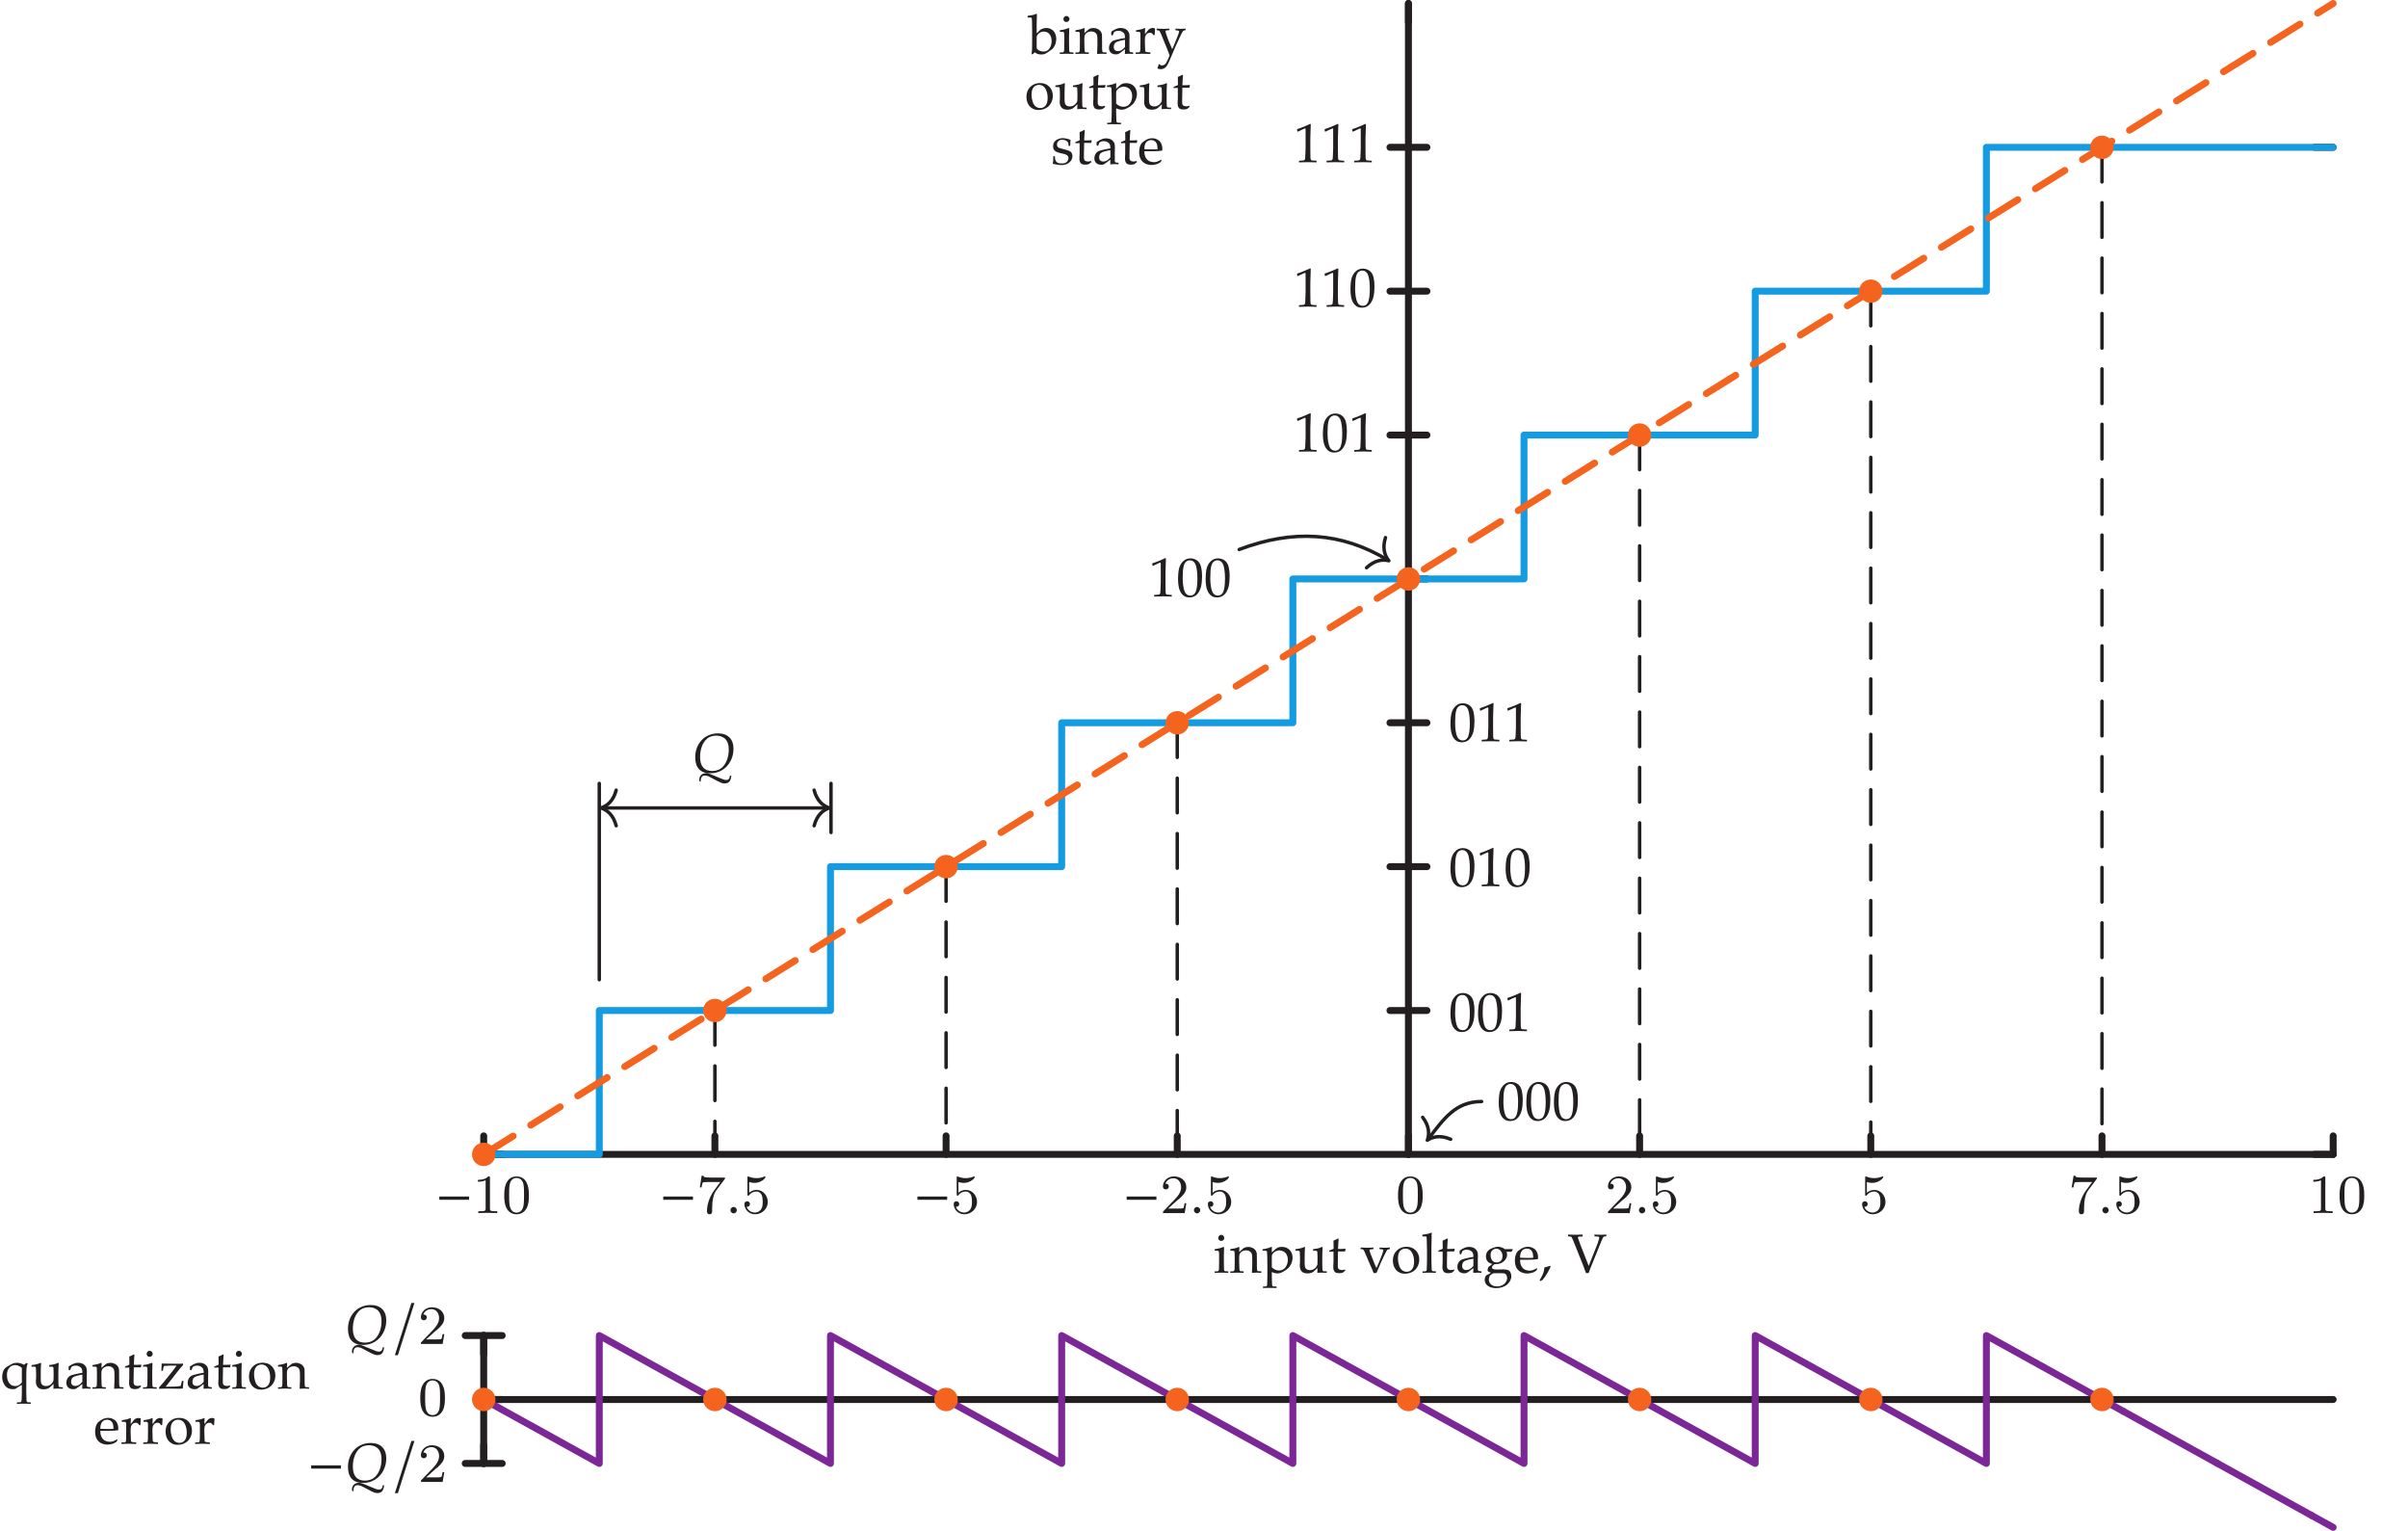 <?xml version="1.0" encoding="UTF-8"?>
<svg xmlns="http://www.w3.org/2000/svg" xmlns:xlink="http://www.w3.org/1999/xlink" width="347.855pt" height="221.073pt" viewBox="0 0 347.855 221.073" version="1.1">
<defs>
<g>
<symbol overflow="visible" id="glyph0-0">
<path style="stroke:none;" d="M 1 0 L 1 -4.984 L 4.984 -4.984 L 4.984 0 Z M 1.125 -0.125 L 4.859 -0.125 L 4.859 -4.859 L 1.125 -4.859 Z M 1.125 -0.125 "/>
</symbol>
<symbol overflow="visible" id="glyph0-1">
<path style="stroke:none;" d="M 0.5 0.016 C 0.531 -0.305 0.551 -0.516 0.562 -0.609 C 0.57 -1.172 0.578 -1.5 0.578 -1.594 L 0.578 -3.328 C 0.578 -3.766 0.57 -4.211 0.562 -4.672 C 0.551 -4.984 0.535 -5.156 0.516 -5.188 C 0.504 -5.219 0.484 -5.238 0.453 -5.25 C 0.41 -5.258 0.234 -5.266 -0.078 -5.266 L -0.078 -5.5 C 0.504 -5.57 0.91 -5.664 1.141 -5.781 C 1.172 -5.789 1.195 -5.797 1.219 -5.797 C 1.227 -5.797 1.238 -5.789 1.25 -5.781 C 1.258 -5.77 1.266 -5.754 1.266 -5.734 C 1.266 -5.711 1.266 -5.688 1.266 -5.656 L 1.266 -5.531 C 1.242 -5.062 1.234 -4.664 1.234 -4.344 L 1.234 -2.969 L 1.766 -3.484 C 1.836 -3.547 1.953 -3.602 2.109 -3.656 C 2.273 -3.719 2.445 -3.75 2.625 -3.75 C 2.906 -3.75 3.156 -3.68 3.375 -3.547 C 3.602 -3.41 3.773 -3.219 3.891 -2.969 C 4.004 -2.727 4.062 -2.461 4.062 -2.172 C 4.062 -1.941 4.031 -1.723 3.969 -1.516 C 3.906 -1.316 3.816 -1.133 3.703 -0.969 C 3.629 -0.852 3.566 -0.77 3.516 -0.719 L 2.938 -0.312 C 2.707 -0.145 2.523 -0.039 2.391 0 C 2.266 0.051 2.102 0.078 1.906 0.078 C 1.727 0.078 1.566 0.055 1.422 0.016 C 1.273 -0.023 1.117 -0.109 0.953 -0.234 L 0.641 0.062 Z M 1.234 -2.5 L 1.234 -1.031 C 1.234 -0.906 1.238 -0.82 1.25 -0.781 C 1.258 -0.75 1.301 -0.703 1.375 -0.641 C 1.488 -0.547 1.617 -0.473 1.766 -0.422 C 1.91 -0.367 2.062 -0.344 2.219 -0.344 C 2.594 -0.344 2.879 -0.488 3.078 -0.781 C 3.285 -1.07 3.391 -1.43 3.391 -1.859 C 3.391 -2.16 3.336 -2.41 3.234 -2.609 C 3.141 -2.816 3.008 -2.973 2.844 -3.078 C 2.676 -3.18 2.488 -3.234 2.281 -3.234 C 2.031 -3.234 1.805 -3.16 1.609 -3.016 C 1.422 -2.879 1.297 -2.707 1.234 -2.5 Z M 1.234 -2.5 "/>
</symbol>
<symbol overflow="visible" id="glyph0-2">
<path style="stroke:none;" d="M 1.125 -5.484 C 1.25 -5.484 1.352 -5.438 1.438 -5.344 C 1.52 -5.258 1.562 -5.156 1.562 -5.031 C 1.562 -4.914 1.516 -4.816 1.422 -4.734 C 1.336 -4.648 1.238 -4.609 1.125 -4.609 C 1 -4.609 0.895 -4.648 0.812 -4.734 C 0.727 -4.816 0.688 -4.914 0.688 -5.031 C 0.688 -5.156 0.727 -5.258 0.812 -5.344 C 0.895 -5.438 1 -5.484 1.125 -5.484 Z M 0.172 -3.203 L 0.172 -3.422 C 0.68 -3.484 1.102 -3.594 1.438 -3.75 L 1.531 -3.688 C 1.508 -3.133 1.5 -2.711 1.5 -2.422 L 1.5 -1.719 C 1.508 -1.039 1.516 -0.676 1.516 -0.625 C 1.523 -0.488 1.539 -0.391 1.562 -0.328 C 1.57 -0.305 1.586 -0.285 1.609 -0.266 C 1.629 -0.254 1.66 -0.242 1.703 -0.234 C 1.723 -0.234 1.867 -0.227 2.141 -0.219 L 2.141 0 C 1.742 -0.02 1.426 -0.031 1.188 -0.031 C 0.988 -0.031 0.648 -0.02 0.172 0 L 0.172 -0.219 L 0.547 -0.219 C 0.598 -0.227 0.641 -0.238 0.672 -0.25 C 0.703 -0.27 0.723 -0.289 0.734 -0.312 C 0.766 -0.363 0.785 -0.457 0.797 -0.594 C 0.797 -0.625 0.801 -1 0.812 -1.719 L 0.812 -2.391 C 0.812 -2.785 0.801 -3.016 0.781 -3.078 C 0.758 -3.117 0.727 -3.148 0.688 -3.172 C 0.656 -3.191 0.484 -3.203 0.172 -3.203 Z M 0.172 -3.203 "/>
</symbol>
<symbol overflow="visible" id="glyph0-3">
<path style="stroke:none;" d="M 0.109 0 L 0.109 -0.219 L 0.484 -0.219 C 0.535 -0.227 0.578 -0.238 0.609 -0.25 C 0.641 -0.27 0.66 -0.289 0.672 -0.312 C 0.703 -0.363 0.723 -0.457 0.734 -0.594 C 0.734 -0.625 0.738 -1 0.75 -1.719 L 0.75 -2.172 C 0.75 -2.379 0.742 -2.602 0.734 -2.844 C 0.734 -3 0.723 -3.086 0.703 -3.109 C 0.68 -3.141 0.648 -3.16 0.609 -3.172 C 0.566 -3.191 0.398 -3.203 0.109 -3.203 L 0.109 -3.422 C 0.629 -3.492 1.008 -3.586 1.25 -3.703 C 1.301 -3.734 1.336 -3.75 1.359 -3.75 C 1.379 -3.75 1.395 -3.738 1.406 -3.719 C 1.414 -3.707 1.422 -3.691 1.422 -3.672 C 1.422 -3.648 1.422 -3.629 1.422 -3.609 C 1.41 -3.516 1.398 -3.316 1.391 -3.016 L 2.109 -3.625 C 2.328 -3.707 2.531 -3.75 2.719 -3.75 C 2.926 -3.75 3.125 -3.703 3.312 -3.609 C 3.5 -3.523 3.641 -3.414 3.734 -3.281 C 3.836 -3.156 3.906 -3 3.938 -2.812 C 3.945 -2.688 3.953 -2.359 3.953 -1.828 L 3.953 -1.141 C 3.953 -0.805 3.961 -0.578 3.984 -0.453 C 3.992 -0.367 4.008 -0.312 4.031 -0.281 C 4.062 -0.258 4.109 -0.242 4.172 -0.234 L 4.594 -0.219 L 4.594 0 C 4.332 -0.02 4.117 -0.031 3.953 -0.031 C 3.805 -0.031 3.566 -0.02 3.234 0 C 3.266 -0.645 3.281 -1.051 3.281 -1.219 L 3.281 -1.875 C 3.281 -2.281 3.266 -2.547 3.234 -2.672 C 3.191 -2.848 3.094 -2.988 2.938 -3.094 C 2.781 -3.195 2.594 -3.25 2.375 -3.25 C 2.176 -3.25 1.992 -3.203 1.828 -3.109 C 1.672 -3.016 1.555 -2.906 1.484 -2.781 C 1.422 -2.664 1.391 -2.469 1.391 -2.188 L 1.391 -1.719 C 1.41 -1.039 1.422 -0.676 1.422 -0.625 C 1.422 -0.488 1.438 -0.391 1.469 -0.328 C 1.477 -0.305 1.492 -0.285 1.516 -0.266 C 1.535 -0.254 1.566 -0.242 1.609 -0.234 C 1.617 -0.234 1.758 -0.227 2.031 -0.219 L 2.031 0 C 1.719 -0.02 1.43 -0.031 1.172 -0.031 C 0.953 -0.031 0.598 -0.02 0.109 0 Z M 0.109 0 "/>
</symbol>
<symbol overflow="visible" id="glyph0-4">
<path style="stroke:none;" d="M 0.844 -2.672 L 0.641 -2.719 C 0.641 -2.781 0.641 -2.863 0.641 -2.969 C 0.641 -3.07 0.641 -3.156 0.641 -3.219 C 0.961 -3.438 1.234 -3.582 1.453 -3.656 C 1.609 -3.719 1.785 -3.75 1.984 -3.75 C 2.285 -3.75 2.535 -3.691 2.734 -3.578 C 2.93 -3.461 3.082 -3.301 3.188 -3.094 C 3.25 -2.945 3.281 -2.75 3.281 -2.5 L 3.266 -1.797 L 3.266 -0.625 C 3.266 -0.5 3.273 -0.41 3.297 -0.359 C 3.316 -0.316 3.344 -0.289 3.375 -0.281 C 3.406 -0.258 3.461 -0.25 3.547 -0.25 L 3.797 -0.219 L 3.797 0 C 3.578 -0.02 3.391 -0.031 3.234 -0.031 C 3.078 -0.031 2.867 -0.02 2.609 0 L 2.625 -0.688 C 2.102 -0.281 1.789 -0.051 1.688 0 C 1.594 0.039 1.469 0.062 1.312 0.062 C 1 0.062 0.754 -0.02 0.578 -0.188 C 0.398 -0.352 0.312 -0.578 0.312 -0.859 C 0.312 -1.035 0.344 -1.195 0.406 -1.344 C 0.469 -1.488 0.539 -1.602 0.625 -1.688 C 0.719 -1.781 0.805 -1.848 0.891 -1.891 C 1.035 -1.961 1.273 -2.035 1.609 -2.109 C 1.953 -2.191 2.289 -2.254 2.625 -2.297 C 2.633 -2.535 2.609 -2.723 2.547 -2.859 C 2.484 -3.004 2.375 -3.117 2.219 -3.203 C 2.07 -3.297 1.895 -3.344 1.688 -3.344 C 1.531 -3.344 1.395 -3.32 1.281 -3.281 C 1.164 -3.238 1.094 -3.203 1.062 -3.172 L 1 -3.031 C 0.926 -2.875 0.875 -2.754 0.844 -2.672 Z M 2.625 -2.047 C 2.289 -1.992 2.004 -1.93 1.766 -1.859 C 1.523 -1.797 1.359 -1.723 1.266 -1.641 C 1.203 -1.598 1.148 -1.535 1.109 -1.453 C 1.035 -1.316 1 -1.172 1 -1.016 C 1 -0.828 1.051 -0.676 1.156 -0.562 C 1.27 -0.457 1.422 -0.406 1.609 -0.406 C 1.785 -0.406 1.957 -0.453 2.125 -0.547 C 2.289 -0.648 2.457 -0.801 2.625 -1 Z M 2.625 -2.047 "/>
</symbol>
<symbol overflow="visible" id="glyph0-5">
<path style="stroke:none;" d="M 0.188 0 L 0.188 -0.219 C 0.477 -0.227 0.633 -0.234 0.656 -0.234 C 0.695 -0.242 0.727 -0.254 0.75 -0.266 C 0.781 -0.285 0.801 -0.312 0.812 -0.344 C 0.832 -0.406 0.848 -0.5 0.859 -0.625 C 0.867 -1.32 0.875 -1.688 0.875 -1.719 L 0.875 -2.172 C 0.875 -2.379 0.875 -2.602 0.875 -2.844 C 0.863 -3 0.848 -3.086 0.828 -3.109 C 0.816 -3.141 0.789 -3.16 0.75 -3.172 C 0.707 -3.191 0.535 -3.203 0.234 -3.203 L 0.234 -3.422 C 0.754 -3.492 1.141 -3.586 1.391 -3.703 C 1.441 -3.734 1.473 -3.75 1.484 -3.75 C 1.504 -3.75 1.52 -3.738 1.531 -3.719 C 1.539 -3.707 1.547 -3.691 1.547 -3.672 C 1.547 -3.648 1.547 -3.629 1.547 -3.609 C 1.535 -3.441 1.523 -3.195 1.516 -2.875 C 1.641 -3 1.75 -3.129 1.844 -3.266 C 1.945 -3.398 2.02 -3.488 2.062 -3.531 C 2.133 -3.594 2.223 -3.645 2.328 -3.688 C 2.43 -3.727 2.535 -3.75 2.641 -3.75 C 2.754 -3.75 2.863 -3.723 2.969 -3.672 L 2.984 -3.625 C 2.953 -3.281 2.93 -2.977 2.922 -2.719 L 2.75 -2.719 C 2.688 -2.844 2.613 -2.93 2.531 -2.984 C 2.457 -3.035 2.359 -3.062 2.234 -3.062 C 2.035 -3.062 1.863 -2.977 1.719 -2.812 C 1.582 -2.656 1.516 -2.41 1.516 -2.078 L 1.516 -1.688 C 1.516 -1.508 1.523 -1.195 1.547 -0.75 C 1.547 -0.582 1.551 -0.477 1.562 -0.438 C 1.57 -0.395 1.582 -0.363 1.594 -0.344 C 1.613 -0.32 1.645 -0.305 1.688 -0.297 C 1.758 -0.266 1.969 -0.238 2.312 -0.219 L 2.312 0 C 1.852 -0.02 1.461 -0.031 1.141 -0.031 C 0.816 -0.031 0.5 -0.02 0.188 0 Z M 0.188 0 "/>
</symbol>
<symbol overflow="visible" id="glyph0-6">
<path style="stroke:none;" d="M 0.172 2.078 L 0.375 1.484 L 0.469 1.484 C 0.52 1.523 0.562 1.555 0.594 1.578 C 0.625 1.609 0.66 1.629 0.703 1.641 C 0.742 1.648 0.805 1.656 0.891 1.656 C 0.961 1.656 1.035 1.633 1.109 1.594 C 1.191 1.562 1.266 1.508 1.328 1.438 C 1.398 1.363 1.477 1.234 1.562 1.047 C 1.707 0.773 1.832 0.492 1.938 0.203 C 1.852 -0.023 1.754 -0.285 1.641 -0.578 L 1.016 -2.109 C 0.836 -2.566 0.688 -2.922 0.562 -3.172 C 0.52 -3.266 0.473 -3.328 0.422 -3.359 C 0.367 -3.391 0.25 -3.414 0.062 -3.438 L 0.062 -3.656 C 0.383 -3.633 0.703 -3.625 1.016 -3.625 C 1.316 -3.625 1.613 -3.633 1.906 -3.656 L 1.906 -3.438 C 1.633 -3.414 1.477 -3.398 1.438 -3.391 C 1.375 -3.359 1.344 -3.312 1.344 -3.25 C 1.344 -3.207 1.363 -3.117 1.406 -2.984 C 1.508 -2.672 1.602 -2.398 1.688 -2.172 L 1.938 -1.562 C 2.082 -1.195 2.207 -0.906 2.312 -0.688 L 2.516 -1.141 C 2.598 -1.328 2.738 -1.672 2.938 -2.172 C 3.145 -2.68 3.266 -3 3.297 -3.125 C 3.305 -3.164 3.312 -3.203 3.312 -3.234 C 3.312 -3.273 3.289 -3.312 3.25 -3.344 C 3.207 -3.375 3.051 -3.398 2.781 -3.422 L 2.781 -3.656 C 3.082 -3.633 3.348 -3.625 3.578 -3.625 C 3.816 -3.625 4.047 -3.633 4.266 -3.656 L 4.234 -3.422 C 4.098 -3.422 3.992 -3.395 3.922 -3.344 C 3.848 -3.289 3.738 -3.113 3.594 -2.812 C 3.445 -2.52 3.176 -1.938 2.781 -1.062 L 1.891 1.031 C 1.742 1.375 1.613 1.617 1.5 1.766 C 1.395 1.91 1.27 2.02 1.125 2.094 C 0.977 2.164 0.816 2.203 0.641 2.203 C 0.555 2.203 0.477 2.191 0.406 2.172 C 0.332 2.16 0.254 2.129 0.172 2.078 Z M 0.172 2.078 "/>
</symbol>
<symbol overflow="visible" id="glyph0-7">
<path style="stroke:none;" d="M 0.266 -1.797 C 0.266 -2.367 0.445 -2.836 0.812 -3.203 C 1.188 -3.578 1.66 -3.766 2.234 -3.766 C 2.785 -3.766 3.227 -3.594 3.562 -3.25 C 3.906 -2.906 4.078 -2.461 4.078 -1.922 C 4.078 -1.547 3.988 -1.195 3.812 -0.875 C 3.645 -0.562 3.398 -0.316 3.078 -0.141 C 2.754 0.035 2.398 0.125 2.016 0.125 C 1.711 0.125 1.457 0.07 1.25 -0.031 C 1.039 -0.133 0.867 -0.258 0.734 -0.406 C 0.609 -0.562 0.508 -0.723 0.438 -0.891 C 0.32 -1.172 0.266 -1.473 0.266 -1.797 Z M 1 -2.078 C 1 -1.754 1.051 -1.426 1.156 -1.094 C 1.258 -0.77 1.41 -0.531 1.609 -0.375 C 1.816 -0.227 2.039 -0.156 2.281 -0.156 C 2.582 -0.156 2.832 -0.273 3.031 -0.516 C 3.227 -0.754 3.328 -1.117 3.328 -1.609 C 3.328 -2.023 3.266 -2.379 3.141 -2.672 C 3.023 -2.973 2.875 -3.188 2.688 -3.312 C 2.5 -3.438 2.297 -3.5 2.078 -3.5 C 1.754 -3.5 1.492 -3.383 1.297 -3.156 C 1.098 -2.926 1 -2.566 1 -2.078 Z M 1 -2.078 "/>
</symbol>
<symbol overflow="visible" id="glyph0-8">
<path style="stroke:none;" d="M 4.609 -0.219 L 4.609 0 C 4.266 -0.02 4.004 -0.031 3.828 -0.031 C 3.641 -0.031 3.445 -0.02 3.25 0 C 3.258 -0.207 3.27 -0.441 3.281 -0.703 C 3.125 -0.578 2.941 -0.41 2.734 -0.203 C 2.68 -0.148 2.629 -0.113 2.578 -0.094 C 2.473 -0.031 2.363 0.008 2.25 0.031 C 2.133 0.062 2 0.078 1.844 0.078 C 1.633 0.078 1.457 0.051 1.312 0 C 1.176 -0.051 1.055 -0.141 0.953 -0.266 C 0.879 -0.348 0.82 -0.457 0.781 -0.594 C 0.738 -0.727 0.719 -0.891 0.719 -1.078 C 0.719 -1.172 0.723 -1.258 0.734 -1.344 C 0.742 -1.426 0.75 -1.504 0.75 -1.578 L 0.75 -2.25 C 0.75 -2.312 0.742 -2.477 0.734 -2.75 C 0.723 -2.926 0.711 -3.039 0.703 -3.094 C 0.691 -3.113 0.672 -3.133 0.641 -3.156 C 0.609 -3.176 0.539 -3.188 0.438 -3.188 C 0.289 -3.188 0.176 -3.188 0.094 -3.188 L 0.094 -3.422 C 0.656 -3.484 1.062 -3.582 1.312 -3.719 C 1.352 -3.738 1.383 -3.75 1.406 -3.75 C 1.426 -3.75 1.441 -3.742 1.453 -3.734 C 1.461 -3.723 1.469 -3.703 1.469 -3.672 C 1.469 -3.648 1.469 -3.625 1.469 -3.594 C 1.457 -3.508 1.445 -3.348 1.438 -3.109 C 1.426 -2.68 1.422 -2.395 1.422 -2.25 L 1.422 -1.484 C 1.422 -1.172 1.441 -0.945 1.484 -0.812 C 1.523 -0.688 1.609 -0.582 1.734 -0.5 C 1.859 -0.426 2.008 -0.391 2.188 -0.391 C 2.312 -0.391 2.438 -0.41 2.562 -0.453 C 2.688 -0.504 2.797 -0.566 2.891 -0.641 C 2.961 -0.703 3.035 -0.785 3.109 -0.891 C 3.172 -0.961 3.207 -1.02 3.219 -1.062 C 3.238 -1.102 3.254 -1.16 3.266 -1.234 C 3.273 -1.461 3.281 -1.691 3.281 -1.922 L 3.281 -2.25 C 3.281 -2.312 3.273 -2.477 3.266 -2.75 C 3.266 -2.926 3.254 -3.039 3.234 -3.094 C 3.223 -3.113 3.207 -3.133 3.188 -3.156 C 3.145 -3.176 3.078 -3.188 2.984 -3.188 C 2.836 -3.188 2.723 -3.188 2.641 -3.188 L 2.641 -3.422 C 3.203 -3.484 3.609 -3.582 3.859 -3.719 C 3.898 -3.738 3.93 -3.75 3.953 -3.75 C 3.973 -3.75 3.988 -3.742 4 -3.734 C 4.008 -3.723 4.016 -3.703 4.016 -3.672 C 4.016 -3.648 4.016 -3.625 4.016 -3.594 C 4.004 -3.508 3.992 -3.344 3.984 -3.094 C 3.973 -2.676 3.969 -2.395 3.969 -2.25 L 3.969 -1.172 C 3.977 -0.859 3.984 -0.676 3.984 -0.625 C 3.984 -0.488 4 -0.391 4.031 -0.328 C 4.039 -0.305 4.055 -0.285 4.078 -0.266 C 4.098 -0.254 4.129 -0.242 4.172 -0.234 C 4.18 -0.234 4.328 -0.227 4.609 -0.219 Z M 4.609 -0.219 "/>
</symbol>
<symbol overflow="visible" id="glyph0-9">
<path style="stroke:none;" d="M 0.172 -3.047 L 0.172 -3.219 C 0.43 -3.312 0.641 -3.398 0.797 -3.484 C 0.797 -4.098 0.789 -4.488 0.781 -4.656 C 1.039 -4.75 1.258 -4.852 1.438 -4.969 L 1.531 -4.891 C 1.5 -4.672 1.469 -4.191 1.438 -3.453 C 1.645 -3.453 1.77 -3.453 1.812 -3.453 C 1.832 -3.453 1.961 -3.457 2.203 -3.469 C 2.336 -3.469 2.441 -3.473 2.516 -3.484 L 2.531 -3.453 L 2.453 -3.094 C 2.285 -3.094 2.133 -3.094 2 -3.094 C 1.863 -3.094 1.676 -3.094 1.438 -3.094 L 1.406 -1.5 C 1.395 -1.113 1.395 -0.883 1.406 -0.812 C 1.426 -0.738 1.453 -0.672 1.484 -0.609 C 1.523 -0.555 1.57 -0.516 1.625 -0.484 C 1.688 -0.453 1.789 -0.426 1.938 -0.406 C 2.039 -0.406 2.125 -0.41 2.188 -0.422 C 2.25 -0.43 2.332 -0.453 2.438 -0.484 L 2.484 -0.328 C 2.359 -0.234 2.238 -0.133 2.125 -0.031 C 2.031 0 1.941 0.02 1.859 0.031 C 1.773 0.039 1.676 0.047 1.562 0.047 C 1.426 0.047 1.316 0.031 1.234 0 C 1.148 -0.02 1.07 -0.055 1 -0.109 C 0.938 -0.172 0.883 -0.242 0.844 -0.328 C 0.801 -0.422 0.77 -0.555 0.75 -0.734 C 0.758 -0.91 0.766 -1.102 0.766 -1.312 C 0.773 -1.352 0.781 -1.398 0.781 -1.453 L 0.781 -3.062 L 0.609 -3.062 C 0.484 -3.062 0.336 -3.055 0.172 -3.047 Z M 0.172 -3.047 "/>
</symbol>
<symbol overflow="visible" id="glyph0-10">
<path style="stroke:none;" d="M 0.141 -3.203 L 0.141 -3.422 C 0.18 -3.422 0.273 -3.43 0.422 -3.453 C 0.578 -3.484 0.75 -3.523 0.938 -3.578 C 1.125 -3.629 1.266 -3.68 1.359 -3.734 C 1.379 -3.742 1.398 -3.75 1.422 -3.75 C 1.441 -3.75 1.457 -3.742 1.469 -3.734 C 1.477 -3.723 1.484 -3.703 1.484 -3.672 C 1.484 -3.648 1.484 -3.617 1.484 -3.578 C 1.473 -3.492 1.469 -3.422 1.469 -3.359 L 1.469 -2.953 C 1.906 -3.359 2.18 -3.586 2.297 -3.641 C 2.441 -3.711 2.656 -3.75 2.938 -3.75 C 3.258 -3.75 3.539 -3.672 3.781 -3.516 C 4.02 -3.367 4.191 -3.176 4.297 -2.938 C 4.41 -2.707 4.469 -2.457 4.469 -2.188 C 4.469 -2.02 4.445 -1.863 4.406 -1.719 C 4.375 -1.57 4.328 -1.43 4.266 -1.297 C 4.203 -1.172 4.133 -1.055 4.062 -0.953 C 4 -0.848 3.938 -0.77 3.875 -0.719 C 3.832 -0.676 3.734 -0.594 3.578 -0.469 C 3.43 -0.352 3.27 -0.25 3.094 -0.156 C 2.926 -0.07 2.812 -0.02 2.75 0 C 2.594 0.051 2.43 0.078 2.266 0.078 C 2.141 0.078 2.016 0.062 1.891 0.031 C 1.766 0 1.625 -0.051 1.469 -0.125 L 1.469 0.484 C 1.488 1.141 1.5 1.504 1.5 1.578 C 1.5 1.703 1.516 1.797 1.547 1.859 C 1.555 1.879 1.57 1.898 1.594 1.922 C 1.613 1.941 1.645 1.953 1.688 1.953 C 1.707 1.961 1.863 1.969 2.156 1.969 L 2.156 2.188 C 1.832 2.176 1.398 2.172 0.859 2.172 C 0.566 2.172 0.344 2.176 0.188 2.188 L 0.188 1.969 L 0.547 1.969 C 0.609 1.969 0.648 1.957 0.672 1.938 C 0.703 1.926 0.727 1.906 0.75 1.875 C 0.781 1.82 0.797 1.727 0.797 1.594 C 0.805 1.562 0.816 1.191 0.828 0.484 L 0.828 -0.891 C 0.828 -1.336 0.82 -1.797 0.812 -2.266 C 0.801 -2.742 0.789 -3.004 0.781 -3.047 C 0.77 -3.086 0.75 -3.117 0.719 -3.141 C 0.695 -3.16 0.664 -3.176 0.625 -3.188 Z M 1.469 -0.797 C 1.613 -0.66 1.77 -0.551 1.938 -0.469 C 2.113 -0.383 2.301 -0.344 2.5 -0.344 C 2.738 -0.344 2.953 -0.398 3.141 -0.516 C 3.336 -0.641 3.492 -0.828 3.609 -1.078 C 3.723 -1.328 3.781 -1.598 3.781 -1.891 C 3.781 -2.172 3.723 -2.414 3.609 -2.625 C 3.504 -2.832 3.352 -2.988 3.156 -3.094 C 2.957 -3.195 2.758 -3.25 2.562 -3.25 C 2.414 -3.25 2.27 -3.219 2.125 -3.156 C 1.977 -3.102 1.848 -3.02 1.734 -2.906 C 1.617 -2.801 1.539 -2.695 1.5 -2.594 C 1.477 -2.539 1.469 -2.445 1.469 -2.312 Z M 1.469 -0.797 "/>
</symbol>
<symbol overflow="visible" id="glyph0-11">
<path style="stroke:none;" d="M 0.359 -1.172 L 0.594 -1.172 C 0.594 -1.023 0.598 -0.906 0.609 -0.812 C 0.629 -0.727 0.656 -0.645 0.688 -0.562 C 0.719 -0.477 0.766 -0.406 0.828 -0.344 C 0.891 -0.281 0.957 -0.234 1.031 -0.203 C 1.113 -0.172 1.191 -0.148 1.266 -0.141 C 1.348 -0.129 1.473 -0.125 1.641 -0.125 C 1.898 -0.125 2.113 -0.191 2.281 -0.328 C 2.457 -0.473 2.547 -0.672 2.547 -0.922 C 2.547 -1.023 2.516 -1.117 2.453 -1.203 C 2.398 -1.285 2.32 -1.348 2.219 -1.391 C 2.125 -1.441 1.91 -1.504 1.578 -1.578 C 1.254 -1.648 1.047 -1.707 0.953 -1.75 C 0.805 -1.801 0.688 -1.863 0.594 -1.938 C 0.508 -2.02 0.441 -2.117 0.391 -2.234 C 0.348 -2.359 0.328 -2.488 0.328 -2.625 C 0.328 -2.832 0.379 -3.02 0.484 -3.188 C 0.586 -3.363 0.754 -3.504 0.984 -3.609 C 1.223 -3.723 1.477 -3.781 1.75 -3.781 C 1.914 -3.781 2.102 -3.754 2.312 -3.703 C 2.531 -3.66 2.707 -3.602 2.844 -3.531 C 2.82 -3.25 2.805 -2.957 2.797 -2.656 L 2.578 -2.656 C 2.566 -2.844 2.551 -2.969 2.531 -3.031 C 2.52 -3.094 2.5 -3.145 2.469 -3.188 C 2.438 -3.238 2.383 -3.289 2.312 -3.344 C 2.25 -3.395 2.16 -3.441 2.047 -3.484 C 1.941 -3.523 1.805 -3.547 1.641 -3.547 C 1.41 -3.547 1.227 -3.477 1.094 -3.344 C 0.957 -3.207 0.891 -3.051 0.891 -2.875 C 0.891 -2.77 0.906 -2.68 0.938 -2.609 C 0.977 -2.535 1.031 -2.473 1.094 -2.422 C 1.164 -2.379 1.266 -2.344 1.391 -2.312 L 2.031 -2.141 C 2.363 -2.055 2.586 -1.984 2.703 -1.922 C 2.828 -1.867 2.926 -1.781 3 -1.656 C 3.082 -1.531 3.125 -1.379 3.125 -1.203 C 3.125 -0.848 2.977 -0.539 2.688 -0.281 C 2.395 -0.02 2.008 0.109 1.531 0.109 C 1.301 0.109 1.004 0.07 0.641 0 C 0.43 -0.031 0.316 -0.055 0.297 -0.078 C 0.285 -0.086 0.281 -0.098 0.281 -0.109 C 0.281 -0.129 0.285 -0.156 0.297 -0.188 C 0.316 -0.289 0.332 -0.395 0.344 -0.5 C 0.352 -0.613 0.359 -0.836 0.359 -1.172 Z M 0.359 -1.172 "/>
</symbol>
<symbol overflow="visible" id="glyph0-12">
<path style="stroke:none;" d="M 3.438 -0.609 L 3.312 -0.328 C 3.133 -0.211 3.004 -0.133 2.922 -0.094 C 2.797 -0.039 2.656 0 2.5 0.031 C 2.344 0.07 2.176 0.094 2 0.094 C 1.664 0.094 1.359 0.023 1.078 -0.109 C 0.797 -0.254 0.578 -0.469 0.422 -0.75 C 0.273 -1.039 0.203 -1.379 0.203 -1.766 C 0.203 -2.055 0.238 -2.32 0.312 -2.562 C 0.395 -2.801 0.488 -2.977 0.594 -3.094 C 0.676 -3.176 0.797 -3.27 0.953 -3.375 C 1.109 -3.488 1.266 -3.578 1.422 -3.641 C 1.629 -3.723 1.848 -3.766 2.078 -3.766 C 2.367 -3.766 2.629 -3.695 2.859 -3.562 C 3.098 -3.438 3.27 -3.258 3.375 -3.031 C 3.488 -2.801 3.547 -2.539 3.547 -2.25 C 3.547 -2.176 3.539 -2.086 3.531 -1.984 C 3.344 -1.953 3.176 -1.93 3.031 -1.922 C 2.75 -1.898 2.469 -1.891 2.188 -1.891 L 0.953 -1.891 C 0.953 -1.516 1.016 -1.211 1.141 -0.984 C 1.266 -0.754 1.43 -0.582 1.641 -0.469 C 1.859 -0.363 2.086 -0.312 2.328 -0.312 C 2.484 -0.312 2.641 -0.336 2.797 -0.391 C 2.953 -0.441 3.145 -0.535 3.375 -0.672 Z M 0.953 -2.188 C 1.016 -2.188 1.148 -2.18 1.359 -2.172 C 1.742 -2.16 2.008 -2.156 2.156 -2.156 C 2.5 -2.156 2.727 -2.16 2.844 -2.172 C 2.844 -2.234 2.844 -2.281 2.844 -2.312 C 2.844 -2.727 2.758 -3.031 2.594 -3.219 C 2.426 -3.406 2.203 -3.5 1.922 -3.5 C 1.629 -3.5 1.395 -3.395 1.219 -3.188 C 1.039 -2.977 0.953 -2.645 0.953 -2.188 Z M 0.953 -2.188 "/>
</symbol>
<symbol overflow="visible" id="glyph0-13">
<path style="stroke:none;" d="M 0.594 -4.438 L 0.531 -4.453 L 0.484 -4.766 L 0.531 -4.812 C 0.801 -4.895 1.102 -5.004 1.438 -5.141 C 1.914 -5.348 2.223 -5.484 2.359 -5.547 L 2.469 -5.516 C 2.426 -4.328 2.406 -3.645 2.406 -3.469 L 2.406 -2.016 C 2.406 -1.441 2.41 -1.008 2.422 -0.719 C 2.43 -0.539 2.453 -0.426 2.484 -0.375 C 2.516 -0.332 2.566 -0.301 2.641 -0.281 C 2.711 -0.27 2.938 -0.254 3.312 -0.234 L 3.312 0 C 2.656 -0.02 2.242 -0.031 2.078 -0.031 C 1.953 -0.031 1.516 -0.02 0.766 0 L 0.766 -0.234 C 1.16 -0.254 1.383 -0.27 1.438 -0.281 C 1.5 -0.301 1.547 -0.328 1.578 -0.359 C 1.609 -0.391 1.629 -0.43 1.641 -0.484 C 1.66 -0.555 1.676 -0.785 1.688 -1.172 C 1.707 -1.555 1.719 -1.848 1.719 -2.047 L 1.719 -3.578 C 1.719 -4.203 1.719 -4.594 1.719 -4.75 C 1.719 -4.82 1.707 -4.867 1.688 -4.891 C 1.676 -4.898 1.664 -4.906 1.656 -4.906 C 1.625 -4.906 1.562 -4.883 1.469 -4.844 C 1.031 -4.645 0.738 -4.508 0.594 -4.438 Z M 0.594 -4.438 "/>
</symbol>
<symbol overflow="visible" id="glyph0-14">
<path style="stroke:none;" d="M 0.234 -2.406 C 0.234 -3.145 0.285 -3.711 0.391 -4.109 C 0.504 -4.516 0.703 -4.848 0.984 -5.109 C 1.266 -5.379 1.617 -5.516 2.047 -5.516 C 2.266 -5.516 2.469 -5.473 2.656 -5.391 C 2.844 -5.316 2.992 -5.223 3.109 -5.109 C 3.223 -5.004 3.32 -4.867 3.406 -4.703 C 3.488 -4.535 3.547 -4.367 3.578 -4.203 C 3.66 -3.828 3.703 -3.414 3.703 -2.969 C 3.703 -2.383 3.656 -1.883 3.562 -1.469 C 3.508 -1.238 3.43 -1.023 3.328 -0.828 C 3.234 -0.629 3.117 -0.461 2.984 -0.328 C 2.859 -0.191 2.703 -0.082 2.516 0 C 2.328 0.082 2.117 0.125 1.891 0.125 C 1.609 0.125 1.363 0.066 1.156 -0.047 C 0.957 -0.172 0.797 -0.328 0.672 -0.516 C 0.504 -0.785 0.391 -1.094 0.328 -1.438 C 0.266 -1.781 0.234 -2.102 0.234 -2.406 Z M 0.906 -2.641 C 0.906 -2.266 0.93 -1.895 0.984 -1.531 C 1.035 -1.176 1.113 -0.883 1.219 -0.656 C 1.289 -0.508 1.395 -0.383 1.531 -0.281 C 1.676 -0.188 1.832 -0.141 2 -0.141 C 2.301 -0.141 2.531 -0.266 2.688 -0.516 C 2.914 -0.867 3.031 -1.57 3.031 -2.625 C 3.031 -3.07 3.004 -3.473 2.953 -3.828 C 2.91 -4.191 2.832 -4.488 2.719 -4.719 C 2.645 -4.875 2.539 -5 2.406 -5.094 C 2.281 -5.188 2.125 -5.234 1.938 -5.234 C 1.738 -5.234 1.555 -5.164 1.391 -5.031 C 1.234 -4.906 1.113 -4.672 1.031 -4.328 C 0.945 -3.984 0.906 -3.422 0.906 -2.641 Z M 0.906 -2.641 "/>
</symbol>
<symbol overflow="visible" id="glyph0-15">
<path style="stroke:none;" d="M 1.984 0.031 C 1.879 -0.227 1.812 -0.406 1.781 -0.5 L 1.453 -1.234 L 0.656 -3.094 C 0.602 -3.207 0.555 -3.285 0.516 -3.328 C 0.484 -3.367 0.445 -3.395 0.406 -3.406 C 0.363 -3.414 0.266 -3.422 0.109 -3.422 L 0.109 -3.656 C 0.547 -3.633 0.863 -3.625 1.062 -3.625 C 1.281 -3.625 1.578 -3.633 1.953 -3.656 L 1.953 -3.422 C 1.672 -3.41 1.504 -3.391 1.453 -3.359 C 1.41 -3.336 1.391 -3.301 1.391 -3.25 C 1.391 -3.176 1.441 -3.008 1.547 -2.75 L 2.016 -1.562 L 2.125 -1.297 C 2.25 -0.992 2.336 -0.789 2.391 -0.688 L 2.781 -1.562 C 2.801 -1.613 2.914 -1.906 3.125 -2.438 C 3.25 -2.75 3.332 -2.988 3.375 -3.156 C 3.383 -3.195 3.391 -3.234 3.391 -3.266 C 3.391 -3.305 3.375 -3.336 3.344 -3.359 C 3.281 -3.391 3.113 -3.41 2.844 -3.422 L 2.844 -3.656 C 3.227 -3.633 3.477 -3.625 3.594 -3.625 C 3.688 -3.625 3.93 -3.633 4.328 -3.656 L 4.328 -3.422 C 4.172 -3.41 4.066 -3.391 4.016 -3.359 C 3.961 -3.336 3.91 -3.281 3.859 -3.188 C 3.816 -3.125 3.676 -2.844 3.438 -2.344 L 3.062 -1.547 C 3 -1.398 2.773 -0.875 2.391 0.031 Z M 1.984 0.031 "/>
</symbol>
<symbol overflow="visible" id="glyph0-16">
<path style="stroke:none;" d="M 0.203 0 L 0.203 -0.219 L 0.562 -0.219 C 0.625 -0.227 0.664 -0.238 0.688 -0.25 C 0.719 -0.27 0.742 -0.289 0.766 -0.312 C 0.797 -0.363 0.812 -0.457 0.812 -0.594 C 0.812 -0.625 0.82 -1 0.844 -1.719 L 0.844 -3.328 C 0.844 -3.766 0.832 -4.211 0.812 -4.672 C 0.801 -4.984 0.789 -5.156 0.781 -5.188 C 0.758 -5.219 0.738 -5.238 0.719 -5.25 C 0.676 -5.258 0.492 -5.266 0.172 -5.266 L 0.172 -5.5 C 0.754 -5.57 1.16 -5.664 1.391 -5.781 C 1.43 -5.789 1.457 -5.797 1.469 -5.797 C 1.488 -5.797 1.504 -5.789 1.516 -5.781 C 1.523 -5.77 1.531 -5.754 1.531 -5.734 C 1.531 -5.711 1.531 -5.688 1.531 -5.656 L 1.516 -5.531 C 1.504 -5.062 1.5 -4.664 1.5 -4.344 L 1.484 -3.734 L 1.484 -1.719 C 1.504 -1.039 1.516 -0.676 1.516 -0.625 C 1.516 -0.488 1.531 -0.391 1.562 -0.328 C 1.57 -0.305 1.586 -0.285 1.609 -0.266 C 1.629 -0.254 1.66 -0.242 1.703 -0.234 C 1.723 -0.234 1.863 -0.227 2.125 -0.219 L 2.125 0 C 1.781 -0.02 1.473 -0.031 1.203 -0.031 C 0.953 -0.031 0.617 -0.02 0.203 0 Z M 0.203 0 "/>
</symbol>
<symbol overflow="visible" id="glyph0-17">
<path style="stroke:none;" d="M 4.312 -3.438 L 4.344 -3.375 C 4.238 -3.219 4.172 -3.109 4.141 -3.047 L 3.422 -3.047 C 3.484 -2.898 3.516 -2.758 3.516 -2.625 C 3.516 -2.426 3.461 -2.234 3.359 -2.047 C 3.254 -1.859 3.102 -1.695 2.906 -1.562 C 2.707 -1.426 2.5 -1.336 2.281 -1.297 C 2.133 -1.266 1.938 -1.25 1.688 -1.25 C 1.52 -1.113 1.414 -1.016 1.375 -0.953 C 1.344 -0.898 1.328 -0.848 1.328 -0.797 C 1.328 -0.734 1.344 -0.676 1.375 -0.625 C 1.414 -0.582 1.477 -0.551 1.562 -0.531 C 1.676 -0.5 1.879 -0.484 2.172 -0.484 L 3.016 -0.5 C 3.305 -0.5 3.531 -0.457 3.688 -0.375 C 3.844 -0.301 3.953 -0.188 4.016 -0.031 C 4.086 0.125 4.125 0.301 4.125 0.5 C 4.125 0.758 4.035 1.023 3.859 1.297 C 3.691 1.578 3.438 1.797 3.094 1.953 C 2.75 2.117 2.363 2.203 1.938 2.203 C 1.57 2.203 1.266 2.145 1.016 2.031 C 0.766 1.926 0.578 1.781 0.453 1.594 C 0.336 1.406 0.281 1.207 0.281 1 C 0.281 0.883 0.297 0.773 0.328 0.672 C 0.359 0.578 0.414 0.473 0.5 0.359 C 0.82 0.211 1.051 0.086 1.188 -0.016 C 0.969 -0.086 0.828 -0.156 0.766 -0.219 C 0.711 -0.281 0.688 -0.344 0.688 -0.406 C 0.688 -0.457 0.723 -0.598 0.797 -0.828 C 0.922 -0.93 1.117 -1.082 1.391 -1.281 C 1.16 -1.344 0.984 -1.414 0.859 -1.5 C 0.734 -1.594 0.633 -1.711 0.562 -1.859 C 0.488 -2.004 0.453 -2.172 0.453 -2.359 C 0.453 -2.617 0.52 -2.852 0.656 -3.062 C 0.789 -3.27 1.02 -3.438 1.344 -3.562 C 1.664 -3.695 1.961 -3.766 2.234 -3.766 C 2.41 -3.766 2.578 -3.734 2.734 -3.672 C 2.891 -3.617 3.039 -3.535 3.188 -3.422 C 3.676 -3.43 4.051 -3.438 4.312 -3.438 Z M 1.125 -2.562 C 1.125 -2.383 1.156 -2.207 1.219 -2.031 C 1.289 -1.852 1.395 -1.719 1.531 -1.625 C 1.664 -1.539 1.82 -1.5 2 -1.5 C 2.219 -1.5 2.41 -1.57 2.578 -1.719 C 2.754 -1.863 2.844 -2.098 2.844 -2.422 C 2.844 -2.742 2.754 -3 2.578 -3.188 C 2.41 -3.383 2.207 -3.484 1.969 -3.484 C 1.719 -3.484 1.516 -3.398 1.359 -3.234 C 1.203 -3.078 1.125 -2.852 1.125 -2.562 Z M 2.266 0.047 C 1.879 0.047 1.641 0.051 1.547 0.062 C 1.492 0.062 1.438 0.086 1.375 0.141 C 1.164 0.285 1.055 0.363 1.047 0.375 C 1.016 0.406 0.988 0.457 0.969 0.531 C 0.906 0.676 0.875 0.828 0.875 0.984 C 0.875 1.254 0.977 1.484 1.188 1.672 C 1.406 1.859 1.695 1.953 2.062 1.953 C 2.344 1.953 2.594 1.895 2.812 1.781 C 3.039 1.676 3.211 1.523 3.328 1.328 C 3.453 1.141 3.516 0.953 3.516 0.766 C 3.504 0.598 3.477 0.469 3.438 0.375 C 3.395 0.289 3.344 0.223 3.281 0.172 C 3.219 0.129 3.133 0.094 3.031 0.062 C 2.969 0.051 2.711 0.047 2.266 0.047 Z M 2.266 0.047 "/>
</symbol>
<symbol overflow="visible" id="glyph0-18">
<path style="stroke:none;" d="M -0.047 1.094 C 0.141 0.758 0.273 0.504 0.359 0.328 C 0.441 0.148 0.508 -0.023 0.562 -0.203 C 0.582 -0.297 0.613 -0.488 0.656 -0.781 L 1.078 -0.891 C 1.129 -0.91 1.254 -0.953 1.453 -1.016 L 1.547 -0.906 C 1.223 -0.156 0.832 0.488 0.375 1.031 L 0.047 1.188 Z M -0.047 1.094 "/>
</symbol>
<symbol overflow="visible" id="glyph0-19">
<path style="stroke:none;" d="M 2.672 0.031 C 2.598 -0.188 2.438 -0.617 2.188 -1.266 L 0.875 -4.547 C 0.727 -4.891 0.641 -5.086 0.609 -5.141 C 0.586 -5.172 0.555 -5.195 0.516 -5.219 C 0.453 -5.238 0.305 -5.258 0.078 -5.281 L 0.078 -5.531 C 0.547 -5.508 0.895 -5.5 1.125 -5.5 C 1.332 -5.5 1.688 -5.508 2.188 -5.531 L 2.188 -5.25 C 1.875 -5.25 1.691 -5.242 1.641 -5.234 C 1.586 -5.223 1.551 -5.207 1.531 -5.188 C 1.508 -5.164 1.5 -5.141 1.5 -5.109 C 1.5 -5.078 1.52 -5.008 1.562 -4.906 C 1.676 -4.562 1.773 -4.285 1.859 -4.078 L 3.062 -1 L 4.078 -3.547 C 4.234 -3.91 4.379 -4.312 4.516 -4.75 C 4.566 -4.926 4.594 -5.039 4.594 -5.094 C 4.594 -5.156 4.562 -5.195 4.5 -5.219 C 4.445 -5.227 4.242 -5.25 3.891 -5.281 L 3.891 -5.531 C 4.285 -5.508 4.582 -5.5 4.781 -5.5 C 4.977 -5.5 5.254 -5.508 5.609 -5.531 L 5.609 -5.281 C 5.41 -5.27 5.289 -5.254 5.25 -5.234 C 5.219 -5.223 5.188 -5.188 5.156 -5.125 C 5.125 -5.094 5.023 -4.883 4.859 -4.5 L 3.656 -1.516 L 3.344 -0.75 C 3.281 -0.594 3.227 -0.457 3.188 -0.344 C 3.156 -0.238 3.113 -0.113 3.062 0.031 Z M 2.672 0.031 "/>
</symbol>
<symbol overflow="visible" id="glyph0-20">
<path style="stroke:none;" d="M 4.438 1.969 L 4.438 2.188 C 4.156 2.164 3.828 2.156 3.453 2.156 C 3.055 2.156 2.719 2.164 2.438 2.188 L 2.438 1.969 C 2.738 1.957 2.898 1.953 2.922 1.953 C 2.961 1.941 2.992 1.926 3.016 1.906 C 3.047 1.895 3.066 1.875 3.078 1.844 C 3.098 1.781 3.113 1.688 3.125 1.562 C 3.125 1.551 3.129 1.379 3.141 1.047 C 3.148 0.711 3.156 0.523 3.156 0.484 L 3.156 -0.562 C 3.082 -0.531 3.016 -0.492 2.953 -0.453 C 2.898 -0.422 2.82 -0.375 2.719 -0.312 L 2.203 0.031 C 2.078 0.051 1.961 0.062 1.859 0.062 C 1.348 0.062 0.961 -0.117 0.703 -0.484 C 0.441 -0.848 0.312 -1.254 0.312 -1.703 C 0.312 -1.898 0.336 -2.098 0.391 -2.297 C 0.441 -2.504 0.508 -2.672 0.594 -2.797 C 0.676 -2.922 0.785 -3.031 0.922 -3.125 C 0.984 -3.176 1.141 -3.27 1.391 -3.406 C 1.648 -3.551 1.828 -3.641 1.922 -3.672 C 2.078 -3.723 2.25 -3.75 2.438 -3.75 C 2.602 -3.75 2.766 -3.727 2.922 -3.688 C 3.086 -3.645 3.266 -3.57 3.453 -3.469 L 3.859 -3.734 L 4 -3.641 C 3.914 -3.398 3.863 -3.207 3.844 -3.062 C 3.812 -2.812 3.797 -2.379 3.797 -1.766 L 3.797 0.484 L 3.812 1.016 C 3.82 1.328 3.828 1.508 3.828 1.562 C 3.828 1.695 3.844 1.797 3.875 1.859 C 3.883 1.879 3.898 1.895 3.922 1.906 C 3.941 1.926 3.973 1.941 4.016 1.953 C 4.023 1.953 4.164 1.957 4.438 1.969 Z M 3.156 -3.016 C 3.051 -3.117 2.906 -3.211 2.719 -3.297 C 2.539 -3.379 2.359 -3.422 2.172 -3.422 C 1.848 -3.422 1.57 -3.289 1.344 -3.031 C 1.113 -2.781 1 -2.43 1 -1.984 C 1 -1.68 1.051 -1.398 1.156 -1.141 C 1.27 -0.879 1.414 -0.688 1.594 -0.562 C 1.781 -0.445 1.988 -0.391 2.219 -0.391 C 2.395 -0.391 2.562 -0.43 2.719 -0.516 C 2.875 -0.609 3.02 -0.738 3.156 -0.906 C 3.156 -1.582 3.156 -2.008 3.156 -2.188 C 3.156 -2.457 3.156 -2.734 3.156 -3.016 Z M 3.156 -3.016 "/>
</symbol>
<symbol overflow="visible" id="glyph0-21">
<path style="stroke:none;" d="M 0.188 0 L 0.141 -0.172 C 0.41 -0.461 0.617 -0.695 0.766 -0.875 C 1.109 -1.281 1.566 -1.848 2.141 -2.578 C 2.211 -2.672 2.398 -2.926 2.703 -3.344 L 1.797 -3.344 C 1.672 -3.344 1.473 -3.332 1.203 -3.312 C 1.035 -3.312 0.93 -3.301 0.891 -3.281 C 0.867 -3.27 0.852 -3.254 0.844 -3.234 C 0.832 -3.211 0.816 -3.148 0.797 -3.047 L 0.719 -2.594 L 0.5 -2.594 C 0.52 -3.039 0.531 -3.289 0.531 -3.344 C 0.531 -3.406 0.531 -3.492 0.531 -3.609 L 0.562 -3.641 C 1.52 -3.617 2.289 -3.609 2.875 -3.609 C 3.156 -3.609 3.406 -3.617 3.625 -3.641 L 3.625 -3.422 C 3.445 -3.242 3.141 -2.875 2.703 -2.312 C 1.867 -1.258 1.344 -0.586 1.125 -0.297 L 1.406 -0.297 C 1.625 -0.297 1.93 -0.301 2.328 -0.312 C 2.723 -0.32 3.008 -0.348 3.188 -0.391 C 3.238 -0.398 3.273 -0.41 3.297 -0.422 C 3.305 -0.43 3.312 -0.445 3.312 -0.469 C 3.363 -0.633 3.414 -0.852 3.469 -1.125 L 3.703 -1.125 C 3.672 -0.82 3.648 -0.641 3.641 -0.578 C 3.629 -0.547 3.613 -0.367 3.594 -0.047 C 3.445 -0.016 3.258 0 3.031 0 L 1.344 -0.031 Z M 0.188 0 "/>
</symbol>
<symbol overflow="visible" id="glyph1-0">
<path style="stroke:none;" d=""/>
</symbol>
<symbol overflow="visible" id="glyph1-1">
<path style="stroke:none;" d="M 4.812 -1.922 L 4.812 -2.391 L 0.516 -2.391 L 0.516 -1.922 Z M 4.812 -1.922 "/>
</symbol>
<symbol overflow="visible" id="glyph1-2">
<path style="stroke:none;" d="M 0.516 1.625 L 0.953 1.625 L 3.344 -5.922 L 2.906 -5.922 Z M 0.516 1.625 "/>
</symbol>
<symbol overflow="visible" id="glyph2-0">
<path style="stroke:none;" d=""/>
</symbol>
<symbol overflow="visible" id="glyph2-1">
<path style="stroke:none;" d="M 3.562 0 L 3.562 -0.266 L 3.281 -0.266 C 2.531 -0.266 2.5 -0.359 2.5 -0.656 L 2.5 -5.078 C 2.5 -5.297 2.484 -5.297 2.266 -5.297 C 1.938 -4.984 1.516 -4.797 0.766 -4.797 L 0.766 -4.531 C 0.984 -4.531 1.406 -4.531 1.875 -4.734 L 1.875 -0.656 C 1.875 -0.359 1.844 -0.266 1.094 -0.266 L 0.812 -0.266 L 0.812 0 C 1.141 -0.031 1.828 -0.031 2.188 -0.031 C 2.547 -0.031 3.234 -0.031 3.562 0 Z M 3.562 0 "/>
</symbol>
<symbol overflow="visible" id="glyph2-2">
<path style="stroke:none;" d="M 3.891 -2.547 C 3.891 -3.391 3.812 -3.906 3.547 -4.422 C 3.203 -5.125 2.547 -5.297 2.109 -5.297 C 1.109 -5.297 0.734 -4.547 0.625 -4.328 C 0.344 -3.75 0.328 -2.953 0.328 -2.547 C 0.328 -2.016 0.344 -1.219 0.734 -0.578 C 1.094 0.016 1.688 0.172 2.109 0.172 C 2.5 0.172 3.172 0.047 3.578 -0.734 C 3.875 -1.312 3.891 -2.031 3.891 -2.547 Z M 3.188 -2.641 C 3.188 -2.172 3.188 -1.453 3.094 -1 C 2.922 -0.172 2.375 -0.062 2.109 -0.062 C 1.844 -0.062 1.297 -0.188 1.125 -1.016 C 1.031 -1.469 1.031 -2.219 1.031 -2.641 C 1.031 -3.188 1.031 -3.75 1.125 -4.188 C 1.297 -5 1.906 -5.078 2.109 -5.078 C 2.375 -5.078 2.938 -4.938 3.094 -4.219 C 3.188 -3.781 3.188 -3.172 3.188 -2.641 Z M 3.188 -2.641 "/>
</symbol>
<symbol overflow="visible" id="glyph2-3">
<path style="stroke:none;" d="M 4.109 -5.125 L 2.078 -5.125 C 1.875 -5.125 1.641 -5.141 1.438 -5.156 C 1.016 -5.188 1.016 -5.266 0.984 -5.391 L 0.734 -5.391 L 0.469 -3.703 L 0.719 -3.703 C 0.734 -3.828 0.828 -4.375 0.938 -4.438 C 1.016 -4.484 1.625 -4.484 1.734 -4.484 L 3.422 -4.484 L 2.609 -3.375 C 1.703 -2.172 1.5 -0.906 1.5 -0.281 C 1.5 -0.203 1.5 0.172 1.875 0.172 C 2.25 0.172 2.25 -0.188 2.25 -0.281 L 2.25 -0.672 C 2.25 -1.812 2.453 -2.75 2.844 -3.281 L 4.031 -4.859 C 4.109 -4.938 4.109 -4.953 4.109 -5.125 Z M 4.109 -5.125 "/>
</symbol>
<symbol overflow="visible" id="glyph2-4">
<path style="stroke:none;" d="M 3.797 -1.594 C 3.797 -2.516 3.125 -3.344 2.188 -3.344 C 1.797 -3.344 1.422 -3.219 1.109 -2.938 L 1.109 -4.484 C 1.219 -4.453 1.531 -4.359 1.875 -4.359 C 2.875 -4.359 3.469 -5.062 3.469 -5.188 C 3.469 -5.281 3.422 -5.297 3.375 -5.297 C 3.375 -5.297 3.344 -5.297 3.281 -5.266 C 2.969 -5.141 2.594 -5.047 2.172 -5.047 C 1.703 -5.047 1.312 -5.156 1.062 -5.266 C 0.984 -5.297 0.953 -5.297 0.953 -5.297 C 0.859 -5.297 0.859 -5.219 0.859 -5.062 L 0.859 -2.734 C 0.859 -2.594 0.859 -2.5 0.984 -2.5 C 1.047 -2.5 1.062 -2.531 1.109 -2.594 C 1.203 -2.703 1.5 -3.109 2.188 -3.109 C 2.625 -3.109 2.844 -2.75 2.922 -2.594 C 3.047 -2.312 3.062 -1.938 3.062 -1.641 C 3.062 -1.344 3.062 -0.906 2.844 -0.562 C 2.688 -0.312 2.359 -0.078 1.938 -0.078 C 1.422 -0.078 0.922 -0.391 0.734 -0.922 C 0.75 -0.906 0.812 -0.906 0.812 -0.906 C 1.031 -0.906 1.219 -1.047 1.219 -1.297 C 1.219 -1.594 0.984 -1.703 0.828 -1.703 C 0.672 -1.703 0.422 -1.625 0.422 -1.281 C 0.422 -0.562 1.047 0.172 1.953 0.172 C 2.953 0.172 3.797 -0.609 3.797 -1.594 Z M 3.797 -1.594 "/>
</symbol>
<symbol overflow="visible" id="glyph2-5">
<path style="stroke:none;" d="M 3.797 -1.422 L 3.547 -1.422 C 3.531 -1.266 3.469 -0.875 3.375 -0.719 C 3.328 -0.656 2.719 -0.656 2.594 -0.656 L 1.172 -0.656 L 2.25 -1.625 C 2.375 -1.75 2.703 -2.016 2.844 -2.125 C 3.328 -2.578 3.797 -3.016 3.797 -3.734 C 3.797 -4.688 3 -5.297 2.016 -5.297 C 1.047 -5.297 0.422 -4.578 0.422 -3.859 C 0.422 -3.469 0.734 -3.422 0.844 -3.422 C 1.016 -3.422 1.266 -3.531 1.266 -3.844 C 1.266 -4.25 0.859 -4.25 0.766 -4.25 C 1 -4.844 1.531 -5.031 1.922 -5.031 C 2.656 -5.031 3.047 -4.406 3.047 -3.734 C 3.047 -2.906 2.469 -2.297 1.516 -1.344 L 0.516 -0.297 C 0.422 -0.219 0.422 -0.203 0.422 0 L 3.562 0 Z M 3.797 -1.422 "/>
</symbol>
<symbol overflow="visible" id="glyph3-0">
<path style="stroke:none;" d=""/>
</symbol>
<symbol overflow="visible" id="glyph3-1">
<path style="stroke:none;" d="M 1.453 -0.422 C 1.453 -0.656 1.234 -0.891 0.984 -0.891 C 0.75 -0.891 0.531 -0.656 0.531 -0.422 C 0.531 -0.188 0.75 0.047 0.984 0.047 C 1.234 0.047 1.453 -0.172 1.453 -0.422 Z M 1.453 -0.422 "/>
</symbol>
<symbol overflow="visible" id="glyph3-2">
<path style="stroke:none;" d="M 5.641 0.484 L 5.438 0.484 C 5.391 0.922 5.219 1.109 4.906 1.109 C 4.766 1.109 4.609 1.078 4.406 1 L 2.531 0.234 C 2.328 0.156 2.188 0.125 2 0.125 C 1.406 0.125 0.969 0.531 1 1.125 C 1 1.125 1 1.203 1.016 1.266 L 1.203 1.375 C 1.203 0.75 1.391 0.469 1.812 0.469 C 2.047 0.469 2.266 0.531 2.578 0.703 L 3.734 1.312 C 4.219 1.547 4.359 1.609 4.672 1.609 C 5.281 1.609 5.562 1.266 5.641 0.484 Z M 5.953 -3.391 C 5.953 -4.812 5.125 -5.625 3.703 -5.625 C 1.812 -5.625 0.422 -4.172 0.422 -2.172 C 0.422 -0.656 1.172 0.141 2.578 0.141 C 3.25 0.141 3.812 -0.016 4.328 -0.328 C 5.344 -0.953 5.953 -2.125 5.953 -3.391 Z M 5.266 -3.266 C 5.266 -2.25 4.938 -1.359 4.406 -0.797 C 4.016 -0.391 3.484 -0.188 2.875 -0.188 C 1.719 -0.188 1.125 -0.875 1.125 -2.203 C 1.125 -3.25 1.438 -4.172 1.984 -4.719 C 2.359 -5.109 2.844 -5.297 3.453 -5.297 C 3.828 -5.297 4.219 -5.203 4.484 -5.031 C 5 -4.734 5.266 -4.141 5.266 -3.266 Z M 5.266 -3.266 "/>
</symbol>
</g>
<clipPath id="clip1">
  <path d="M 4 0 L 341 0 L 341 221.074 L 4 221.074 Z M 4 0 "/>
</clipPath>
<clipPath id="clip3">
  <path d="M 329 218 L 334 218 L 334 221.074 L 329 221.074 Z M 329 218 "/>
</clipPath>
<clipPath id="clip2">
  <rect x="0" y="0" width="337" height="222"/>
</clipPath>
<g id="surface8" clip-path="url(#clip2)">
<path style="fill:none;stroke-width:0.5;stroke-linecap:round;stroke-linejoin:round;stroke:rgb(13.73%,12.16%,12.549%);stroke-opacity:1;stroke-dasharray:5,3;stroke-miterlimit:1;" d="M 0.001 -0.001 L 0.001 -20.775 " transform="matrix(1,0,0,-1,99.272,145.932)"/>
<path style="fill:none;stroke-width:0.5;stroke-linecap:round;stroke-linejoin:round;stroke:rgb(13.73%,12.16%,12.549%);stroke-opacity:1;stroke-dasharray:5,3;stroke-miterlimit:1;" d="M -0 -0 L -0 -41.551 " transform="matrix(1,0,0,-1,132.668,125.156)"/>
<path style="fill:none;stroke-width:0.5;stroke-linecap:round;stroke-linejoin:round;stroke:rgb(13.73%,12.16%,12.549%);stroke-opacity:1;stroke-dasharray:5,3;stroke-miterlimit:1;" d="M -0.001 0.001 L -0.001 -62.327 " transform="matrix(1,0,0,-1,166.064,104.38)"/>
<path style="fill:none;stroke-width:0.5;stroke-linecap:round;stroke-linejoin:round;stroke:rgb(13.73%,12.16%,12.549%);stroke-opacity:1;stroke-dasharray:5,3;stroke-miterlimit:1;" d="M -0 -0.001 L -0 -103.88 " transform="matrix(1,0,0,-1,232.856,62.827)"/>
<path style="fill:none;stroke-width:0.5;stroke-linecap:round;stroke-linejoin:round;stroke:rgb(13.73%,12.16%,12.549%);stroke-opacity:1;stroke-dasharray:5,3;stroke-miterlimit:1;" d="M -0.002 0 L -0.002 -124.656 " transform="matrix(1,0,0,-1,266.252,42.051)"/>
<path style="fill:none;stroke-width:0.5;stroke-linecap:round;stroke-linejoin:round;stroke:rgb(13.73%,12.16%,12.549%);stroke-opacity:1;stroke-dasharray:5,3;stroke-miterlimit:1;" d="M 0.001 0.002 L 0.001 -145.436 " transform="matrix(1,0,0,-1,299.647,21.275)"/>
<path style="fill:none;stroke-width:1;stroke-linecap:round;stroke-linejoin:round;stroke:rgb(13.73%,12.16%,12.549%);stroke-opacity:1;stroke-miterlimit:10;" d="M -0.001 0.002 L 267.167 0.002 " transform="matrix(1,0,0,-1,65.876,166.709)"/>
<path style="fill:none;stroke-width:1;stroke-linecap:round;stroke-linejoin:round;stroke:rgb(13.73%,12.16%,12.549%);stroke-opacity:1;stroke-miterlimit:10;" d="M -0.001 -0 L 267.167 -0 " transform="matrix(1,0,0,-1,65.876,202.105)"/>
<path style="fill:none;stroke-width:1;stroke-linecap:round;stroke-linejoin:round;stroke:rgb(13.73%,12.16%,12.549%);stroke-opacity:1;stroke-miterlimit:10;" d="M -0.001 0.002 L -0.001 2.674 " transform="matrix(1,0,0,-1,65.876,166.709)"/>
<path style="fill:none;stroke-width:1;stroke-linecap:round;stroke-linejoin:round;stroke:rgb(13.73%,12.16%,12.549%);stroke-opacity:1;stroke-miterlimit:10;" d="M 0.001 0.002 L 0.001 2.674 " transform="matrix(1,0,0,-1,99.272,166.709)"/>
<path style="fill:none;stroke-width:1;stroke-linecap:round;stroke-linejoin:round;stroke:rgb(13.73%,12.16%,12.549%);stroke-opacity:1;stroke-miterlimit:10;" d="M -0 0.002 L -0 2.674 " transform="matrix(1,0,0,-1,132.668,166.709)"/>
<path style="fill:none;stroke-width:1;stroke-linecap:round;stroke-linejoin:round;stroke:rgb(13.73%,12.16%,12.549%);stroke-opacity:1;stroke-miterlimit:10;" d="M -0.001 0.002 L -0.001 2.674 " transform="matrix(1,0,0,-1,166.064,166.709)"/>
<path style="fill:none;stroke-width:1;stroke-linecap:round;stroke-linejoin:round;stroke:rgb(13.73%,12.16%,12.549%);stroke-opacity:1;stroke-miterlimit:10;" d="M 0.001 0.002 L 0.001 2.674 " transform="matrix(1,0,0,-1,199.46,166.709)"/>
<path style="fill:none;stroke-width:1;stroke-linecap:round;stroke-linejoin:round;stroke:rgb(13.73%,12.16%,12.549%);stroke-opacity:1;stroke-miterlimit:10;" d="M -0 0.002 L -0 2.674 " transform="matrix(1,0,0,-1,232.856,166.709)"/>
<path style="fill:none;stroke-width:1;stroke-linecap:round;stroke-linejoin:round;stroke:rgb(13.73%,12.16%,12.549%);stroke-opacity:1;stroke-miterlimit:10;" d="M -0.002 0.002 L -0.002 2.674 " transform="matrix(1,0,0,-1,266.252,166.709)"/>
<path style="fill:none;stroke-width:1;stroke-linecap:round;stroke-linejoin:round;stroke:rgb(13.73%,12.16%,12.549%);stroke-opacity:1;stroke-miterlimit:10;" d="M 0.001 0.002 L 0.001 2.674 " transform="matrix(1,0,0,-1,299.647,166.709)"/>
<path style="fill:none;stroke-width:1;stroke-linecap:round;stroke-linejoin:round;stroke:rgb(13.73%,12.16%,12.549%);stroke-opacity:1;stroke-miterlimit:10;" d="M -0 0.002 L -0 2.674 " transform="matrix(1,0,0,-1,333.043,166.709)"/>
<path style="fill:none;stroke-width:1;stroke-linecap:round;stroke-linejoin:round;stroke:rgb(13.73%,12.16%,12.549%);stroke-opacity:1;stroke-miterlimit:10;" d="M -0.001 0.002 L 2.671 0.002 " transform="matrix(1,0,0,-1,65.876,166.709)"/>
<path style="fill:none;stroke-width:1;stroke-linecap:round;stroke-linejoin:round;stroke:rgb(13.73%,12.16%,12.549%);stroke-opacity:1;stroke-miterlimit:10;" d="M 0.001 -0.001 L 0.001 -2.673 " transform="matrix(1,0,0,-1,199.46,0.499)"/>
<path style="fill:none;stroke-width:1;stroke-linecap:round;stroke-linejoin:round;stroke:rgb(13.73%,12.16%,12.549%);stroke-opacity:1;stroke-miterlimit:10;" d="M 0.001 0.002 L 0.001 166.209 " transform="matrix(1,0,0,-1,199.46,166.709)"/>
<path style="fill:none;stroke-width:1;stroke-linecap:round;stroke-linejoin:round;stroke:rgb(13.73%,12.16%,12.549%);stroke-opacity:1;stroke-miterlimit:10;" d="M 0.001 -0.001 L 2.673 -0.001 " transform="matrix(1,0,0,-1,199.46,145.932)"/>
<path style="fill:none;stroke-width:1;stroke-linecap:round;stroke-linejoin:round;stroke:rgb(13.73%,12.16%,12.549%);stroke-opacity:1;stroke-miterlimit:10;" d="M 0.001 -0.001 L 2.673 -0.001 " transform="matrix(1,0,0,-1,196.788,145.932)"/>
<path style="fill:none;stroke-width:1;stroke-linecap:round;stroke-linejoin:round;stroke:rgb(13.73%,12.16%,12.549%);stroke-opacity:1;stroke-miterlimit:10;" d="M 0.001 -0 L 2.673 -0 " transform="matrix(1,0,0,-1,199.46,125.156)"/>
<path style="fill:none;stroke-width:1;stroke-linecap:round;stroke-linejoin:round;stroke:rgb(13.73%,12.16%,12.549%);stroke-opacity:1;stroke-miterlimit:10;" d="M 0.001 -0 L 2.673 -0 " transform="matrix(1,0,0,-1,196.788,125.156)"/>
<path style="fill:none;stroke-width:1;stroke-linecap:round;stroke-linejoin:round;stroke:rgb(13.73%,12.16%,12.549%);stroke-opacity:1;stroke-miterlimit:10;" d="M 0.001 0.001 L 2.673 0.001 " transform="matrix(1,0,0,-1,199.46,104.38)"/>
<path style="fill:none;stroke-width:1;stroke-linecap:round;stroke-linejoin:round;stroke:rgb(13.73%,12.16%,12.549%);stroke-opacity:1;stroke-miterlimit:10;" d="M 0.001 0.001 L 2.673 0.001 " transform="matrix(1,0,0,-1,196.788,104.38)"/>
<path style="fill:none;stroke-width:1;stroke-linecap:round;stroke-linejoin:round;stroke:rgb(13.73%,12.16%,12.549%);stroke-opacity:1;stroke-miterlimit:10;" d="M 0.001 -0.002 L 2.673 -0.002 " transform="matrix(1,0,0,-1,199.46,83.604)"/>
<path style="fill:none;stroke-width:1;stroke-linecap:round;stroke-linejoin:round;stroke:rgb(13.73%,12.16%,12.549%);stroke-opacity:1;stroke-miterlimit:10;" d="M 0.001 -0.001 L 2.673 -0.001 " transform="matrix(1,0,0,-1,199.46,62.827)"/>
<path style="fill:none;stroke-width:1;stroke-linecap:round;stroke-linejoin:round;stroke:rgb(13.73%,12.16%,12.549%);stroke-opacity:1;stroke-miterlimit:10;" d="M 0.001 -0.001 L 2.673 -0.001 " transform="matrix(1,0,0,-1,196.788,62.827)"/>
<path style="fill:none;stroke-width:1;stroke-linecap:round;stroke-linejoin:round;stroke:rgb(13.73%,12.16%,12.549%);stroke-opacity:1;stroke-miterlimit:10;" d="M 0.001 0 L 2.673 0 " transform="matrix(1,0,0,-1,199.46,42.051)"/>
<path style="fill:none;stroke-width:1;stroke-linecap:round;stroke-linejoin:round;stroke:rgb(13.73%,12.16%,12.549%);stroke-opacity:1;stroke-miterlimit:10;" d="M 0.001 0 L 2.673 0 " transform="matrix(1,0,0,-1,196.788,42.051)"/>
<path style="fill:none;stroke-width:1;stroke-linecap:round;stroke-linejoin:round;stroke:rgb(13.73%,12.16%,12.549%);stroke-opacity:1;stroke-miterlimit:10;" d="M 0.001 0.002 L 2.673 0.002 " transform="matrix(1,0,0,-1,199.46,21.275)"/>
<path style="fill:none;stroke-width:1;stroke-linecap:round;stroke-linejoin:round;stroke:rgb(13.73%,12.16%,12.549%);stroke-opacity:1;stroke-miterlimit:10;" d="M 0.001 0.002 L 2.673 0.002 " transform="matrix(1,0,0,-1,196.788,21.275)"/>
<path style="fill:none;stroke-width:1;stroke-linecap:round;stroke-linejoin:round;stroke:rgb(13.73%,12.16%,12.549%);stroke-opacity:1;stroke-miterlimit:10;" d="M -0 0.002 L -2.672 0.002 " transform="matrix(1,0,0,-1,333.043,166.709)"/>
<path style="fill:none;stroke-width:1;stroke-linecap:round;stroke-linejoin:round;stroke:rgb(13.73%,12.16%,12.549%);stroke-opacity:1;stroke-miterlimit:10;" d="M -0 0.002 L -2.672 0.002 " transform="matrix(1,0,0,-1,333.043,21.275)"/>
<path style="fill:none;stroke-width:1;stroke-linecap:round;stroke-linejoin:round;stroke:rgb(7.849%,60.745%,87.769%);stroke-opacity:1;stroke-miterlimit:10;" d="M -0.001 0.002 L 16.698 0.002 L 16.698 20.775 L 50.093 20.775 L 50.093 41.552 L 83.491 41.552 L 83.491 62.33 L 116.886 62.33 L 116.886 83.103 L 150.28 83.103 L 150.28 103.881 L 183.678 103.881 L 183.678 124.658 L 217.073 124.658 L 217.073 145.435 L 267.167 145.435 " transform="matrix(1,0,0,-1,65.876,166.709)"/>
<path style="fill:none;stroke-width:1;stroke-linecap:round;stroke-linejoin:round;stroke:rgb(95.341%,39.412%,12.282%);stroke-opacity:1;stroke-dasharray:5,3;stroke-miterlimit:1;" d="M -0.001 0.002 L 267.167 166.209 " transform="matrix(1,0,0,-1,65.876,166.709)"/>
<path style=" stroke:none;fill-rule:nonzero;fill:rgb(95.341%,39.412%,12.282%);fill-opacity:1;" d="M 67.414 166.707 C 67.414 165.859 66.727 165.168 65.875 165.168 C 65.027 165.168 64.336 165.859 64.336 166.707 C 64.336 167.559 65.027 168.246 65.875 168.246 C 66.727 168.246 67.414 167.559 67.414 166.707 "/>
<path style=" stroke:none;fill-rule:nonzero;fill:rgb(95.341%,39.412%,12.282%);fill-opacity:1;" d="M 100.812 145.934 C 100.812 145.082 100.121 144.395 99.273 144.395 C 98.422 144.395 97.734 145.082 97.734 145.934 C 97.734 146.781 98.422 147.473 99.273 147.473 C 100.121 147.473 100.812 146.781 100.812 145.934 "/>
<path style=" stroke:none;fill-rule:nonzero;fill:rgb(95.341%,39.412%,12.282%);fill-opacity:1;" d="M 99.273 144.547 C 100.035 144.547 100.656 145.168 100.656 145.934 C 100.656 146.699 100.035 147.316 99.273 147.316 C 98.508 147.316 97.887 146.699 97.887 145.934 C 97.887 145.168 98.508 144.547 99.273 144.547 M 99.273 144.238 C 98.336 144.238 97.578 144.996 97.578 145.934 C 97.578 146.867 98.336 147.625 99.273 147.625 C 100.207 147.625 100.965 146.867 100.965 145.934 C 100.965 144.996 100.207 144.238 99.273 144.238 "/>
<path style=" stroke:none;fill-rule:nonzero;fill:rgb(95.341%,39.412%,12.282%);fill-opacity:1;" d="M 134.207 125.156 C 134.207 124.305 133.52 123.617 132.668 123.617 C 131.816 123.617 131.129 124.305 131.129 125.156 C 131.129 126.008 131.816 126.695 132.668 126.695 C 133.52 126.695 134.207 126.008 134.207 125.156 "/>
<path style=" stroke:none;fill-rule:nonzero;fill:rgb(95.341%,39.412%,12.282%);fill-opacity:1;" d="M 132.668 123.77 C 133.434 123.77 134.055 124.391 134.055 125.156 C 134.055 125.922 133.434 126.543 132.668 126.543 C 131.902 126.543 131.281 125.922 131.281 125.156 C 131.281 124.391 131.902 123.77 132.668 123.77 M 132.668 123.465 C 131.734 123.465 130.977 124.223 130.977 125.156 C 130.977 126.09 131.734 126.848 132.668 126.848 C 133.602 126.848 134.359 126.09 134.359 125.156 C 134.359 124.223 133.602 123.465 132.668 123.465 "/>
<path style=" stroke:none;fill-rule:nonzero;fill:rgb(95.341%,39.412%,12.282%);fill-opacity:1;" d="M 167.602 104.379 C 167.602 103.531 166.914 102.84 166.062 102.84 C 165.215 102.84 164.523 103.531 164.523 104.379 C 164.523 105.23 165.215 105.918 166.062 105.918 C 166.914 105.918 167.602 105.23 167.602 104.379 "/>
<path style=" stroke:none;fill-rule:nonzero;fill:rgb(95.341%,39.412%,12.282%);fill-opacity:1;" d="M 166.062 102.996 C 166.828 102.996 167.449 103.613 167.449 104.379 C 167.449 105.145 166.828 105.766 166.062 105.766 C 165.301 105.766 164.68 105.145 164.68 104.379 C 164.68 103.613 165.301 102.996 166.062 102.996 M 166.062 102.688 C 165.129 102.688 164.371 103.445 164.371 104.379 C 164.371 105.316 165.129 106.074 166.062 106.074 C 167 106.074 167.758 105.316 167.758 104.379 C 167.758 103.445 167 102.688 166.062 102.688 "/>
<path style=" stroke:none;fill-rule:nonzero;fill:rgb(95.341%,39.412%,12.282%);fill-opacity:1;" d="M 201 83.605 C 201 82.754 200.309 82.066 199.461 82.066 C 198.609 82.066 197.922 82.754 197.922 83.605 C 197.922 84.453 198.609 85.145 199.461 85.145 C 200.309 85.145 201 84.453 201 83.605 "/>
<path style=" stroke:none;fill-rule:nonzero;fill:rgb(95.341%,39.412%,12.282%);fill-opacity:1;" d="M 199.461 82.219 C 200.227 82.219 200.844 82.84 200.844 83.605 C 200.844 84.367 200.227 84.988 199.461 84.988 C 198.695 84.988 198.074 84.367 198.074 83.605 C 198.074 82.84 198.695 82.219 199.461 82.219 M 199.461 81.91 C 198.523 81.91 197.766 82.668 197.766 83.605 C 197.766 84.539 198.523 85.297 199.461 85.297 C 200.395 85.297 201.152 84.539 201.152 83.605 C 201.152 82.668 200.395 81.91 199.461 81.91 "/>
<path style=" stroke:none;fill-rule:nonzero;fill:rgb(95.341%,39.412%,12.282%);fill-opacity:1;" d="M 234.395 62.828 C 234.395 61.977 233.707 61.289 232.855 61.289 C 232.004 61.289 231.316 61.977 231.316 62.828 C 231.316 63.676 232.004 64.367 232.855 64.367 C 233.707 64.367 234.395 63.676 234.395 62.828 "/>
<path style=" stroke:none;fill-rule:nonzero;fill:rgb(95.341%,39.412%,12.282%);fill-opacity:1;" d="M 232.855 61.441 C 233.621 61.441 234.242 62.062 234.242 62.828 C 234.242 63.594 233.621 64.211 232.855 64.211 C 232.09 64.211 231.469 63.594 231.469 62.828 C 231.469 62.062 232.09 61.441 232.855 61.441 M 232.855 61.133 C 231.922 61.133 231.164 61.891 231.164 62.828 C 231.164 63.762 231.922 64.52 232.855 64.52 C 233.789 64.52 234.547 63.762 234.547 62.828 C 234.547 61.891 233.789 61.133 232.855 61.133 "/>
<path style=" stroke:none;fill-rule:nonzero;fill:rgb(95.341%,39.412%,12.282%);fill-opacity:1;" d="M 267.789 42.051 C 267.789 41.203 267.102 40.512 266.25 40.512 C 265.402 40.512 264.711 41.203 264.711 42.051 C 264.711 42.902 265.402 43.59 266.25 43.59 C 267.102 43.59 267.789 42.902 267.789 42.051 "/>
<path style=" stroke:none;fill-rule:nonzero;fill:rgb(95.341%,39.412%,12.282%);fill-opacity:1;" d="M 266.25 40.668 C 267.016 40.668 267.637 41.285 267.637 42.051 C 267.637 42.816 267.016 43.438 266.25 43.438 C 265.488 43.438 264.867 42.816 264.867 42.051 C 264.867 41.285 265.488 40.668 266.25 40.668 M 266.25 40.359 C 265.316 40.359 264.559 41.117 264.559 42.051 C 264.559 42.984 265.316 43.742 266.25 43.742 C 267.188 43.742 267.945 42.984 267.945 42.051 C 267.945 41.117 267.188 40.359 266.25 40.359 "/>
<path style=" stroke:none;fill-rule:nonzero;fill:rgb(95.341%,39.412%,12.282%);fill-opacity:1;" d="M 301.188 21.273 C 301.188 20.426 300.496 19.734 299.648 19.734 C 298.797 19.734 298.109 20.426 298.109 21.273 C 298.109 22.125 298.797 22.812 299.648 22.812 C 300.496 22.812 301.188 22.125 301.188 21.273 "/>
<path style=" stroke:none;fill-rule:nonzero;fill:rgb(95.341%,39.412%,12.282%);fill-opacity:1;" d="M 299.648 19.891 C 300.414 19.891 301.031 20.512 301.031 21.273 C 301.031 22.039 300.414 22.66 299.648 22.66 C 298.883 22.66 298.262 22.039 298.262 21.273 C 298.262 20.512 298.883 19.891 299.648 19.891 M 299.648 19.582 C 298.711 19.582 297.953 20.34 297.953 21.273 C 297.953 22.211 298.711 22.969 299.648 22.969 C 300.582 22.969 301.34 22.211 301.34 21.273 C 301.34 20.34 300.582 19.582 299.648 19.582 "/>
<path style="fill:none;stroke-width:1;stroke-linecap:round;stroke-linejoin:round;stroke:rgb(13.73%,12.16%,12.549%);stroke-opacity:1;stroke-miterlimit:10;" d="M -0.001 -0.001 L -0.001 2.671 " transform="matrix(1,0,0,-1,65.876,211.339)"/>
<path style="fill:none;stroke-width:1;stroke-linecap:round;stroke-linejoin:round;stroke:rgb(13.73%,12.16%,12.549%);stroke-opacity:1;stroke-miterlimit:10;" d="M -0.001 0 L -0.001 -2.672 " transform="matrix(1,0,0,-1,65.876,192.871)"/>
<path style="fill:none;stroke-width:1;stroke-linecap:round;stroke-linejoin:round;stroke:rgb(13.73%,12.16%,12.549%);stroke-opacity:1;stroke-miterlimit:10;" d="M -0.001 -0.001 L -0.001 18.468 " transform="matrix(1,0,0,-1,65.876,211.339)"/>
<path style="fill:none;stroke-width:1;stroke-linecap:round;stroke-linejoin:round;stroke:rgb(13.73%,12.16%,12.549%);stroke-opacity:1;stroke-miterlimit:10;" d="M -0.001 -0.001 L 2.671 -0.001 " transform="matrix(1,0,0,-1,65.876,211.339)"/>
<path style="fill:none;stroke-width:1;stroke-linecap:round;stroke-linejoin:round;stroke:rgb(13.73%,12.16%,12.549%);stroke-opacity:1;stroke-miterlimit:10;" d="M -0.001 -0.001 L 2.67 -0.001 " transform="matrix(1,0,0,-1,63.205,211.339)"/>
<path style="fill:none;stroke-width:1;stroke-linecap:round;stroke-linejoin:round;stroke:rgb(13.73%,12.16%,12.549%);stroke-opacity:1;stroke-miterlimit:10;" d="M -0.001 -0 L 2.671 -0 " transform="matrix(1,0,0,-1,65.876,202.105)"/>
<path style="fill:none;stroke-width:1;stroke-linecap:round;stroke-linejoin:round;stroke:rgb(13.73%,12.16%,12.549%);stroke-opacity:1;stroke-miterlimit:10;" d="M -0.001 0 L 2.671 0 " transform="matrix(1,0,0,-1,65.876,192.871)"/>
<path style="fill:none;stroke-width:1;stroke-linecap:round;stroke-linejoin:round;stroke:rgb(13.73%,12.16%,12.549%);stroke-opacity:1;stroke-miterlimit:10;" d="M -0.001 0 L 2.67 0 " transform="matrix(1,0,0,-1,63.205,192.871)"/>
<path style="fill:none;stroke-width:1;stroke-linecap:round;stroke-linejoin:round;stroke:rgb(48.134%,15.521%,58.687%);stroke-opacity:1;stroke-miterlimit:10;" d="M -0.002 0.001 L 13.635 -7.542 " transform="matrix(1,0,0,-1,302.709,203.798)"/>
<path style="fill:none;stroke-width:1;stroke-linecap:round;stroke-linejoin:round;stroke:rgb(48.134%,15.521%,58.687%);stroke-opacity:1;stroke-miterlimit:10;" d="M -0.002 -0.001 L 13.635 -7.54 " transform="matrix(1,0,0,-1,316.345,211.339)"/>
<g clip-path="url(#clip3)" clip-rule="nonzero">
<path style="fill:none;stroke-width:1;stroke-linecap:round;stroke-linejoin:round;stroke:rgb(48.134%,15.521%,58.687%);stroke-opacity:1;stroke-miterlimit:10;" d="M -0.002 0.001 L 3.061 -1.694 " transform="matrix(1,0,0,-1,329.982,218.88)"/>
</g>
<path style="fill:none;stroke-width:1;stroke-linecap:round;stroke-linejoin:round;stroke:rgb(48.134%,15.521%,58.687%);stroke-opacity:1;stroke-miterlimit:10;" d="M -0.001 0.002 L 16.73 -9.252 L 16.73 9.217 L 50.124 -9.252 L 50.124 9.217 L 83.523 -9.252 L 83.523 9.217 L 116.917 -9.252 L 116.917 9.217 L 150.312 -9.252 L 150.312 9.217 L 183.71 -9.252 L 183.71 9.217 L 217.105 -9.252 L 217.105 9.217 L 236.863 -1.709 " transform="matrix(1,0,0,-1,65.844,202.088)"/>
<path style=" stroke:none;fill-rule:nonzero;fill:rgb(95.341%,39.412%,12.282%);fill-opacity:1;" d="M 67.414 202.105 C 67.414 201.254 66.727 200.566 65.875 200.566 C 65.027 200.566 64.336 201.254 64.336 202.105 C 64.336 202.957 65.027 203.645 65.875 203.645 C 66.727 203.645 67.414 202.957 67.414 202.105 "/>
<path style=" stroke:none;fill-rule:nonzero;fill:rgb(95.341%,39.412%,12.282%);fill-opacity:1;" d="M 65.875 200.719 C 66.641 200.719 67.262 201.34 67.262 202.105 C 67.262 202.871 66.641 203.488 65.875 203.488 C 65.109 203.488 64.492 202.871 64.492 202.105 C 64.492 201.34 65.109 200.719 65.875 200.719 M 65.875 200.41 C 64.941 200.41 64.184 201.172 64.184 202.105 C 64.184 203.039 64.941 203.797 65.875 203.797 C 66.812 203.797 67.57 203.039 67.57 202.105 C 67.57 201.172 66.812 200.41 65.875 200.41 "/>
<path style=" stroke:none;fill-rule:nonzero;fill:rgb(95.341%,39.412%,12.282%);fill-opacity:1;" d="M 100.812 202.105 C 100.812 201.254 100.121 200.566 99.273 200.566 C 98.422 200.566 97.734 201.254 97.734 202.105 C 97.734 202.957 98.422 203.645 99.273 203.645 C 100.121 203.645 100.812 202.957 100.812 202.105 "/>
<path style=" stroke:none;fill-rule:nonzero;fill:rgb(95.341%,39.412%,12.282%);fill-opacity:1;" d="M 99.273 200.719 C 100.035 200.719 100.656 201.34 100.656 202.105 C 100.656 202.871 100.035 203.488 99.273 203.488 C 98.508 203.488 97.887 202.871 97.887 202.105 C 97.887 201.34 98.508 200.719 99.273 200.719 M 99.273 200.41 C 98.336 200.41 97.578 201.172 97.578 202.105 C 97.578 203.039 98.336 203.797 99.273 203.797 C 100.207 203.797 100.965 203.039 100.965 202.105 C 100.965 201.172 100.207 200.41 99.273 200.41 "/>
<path style=" stroke:none;fill-rule:nonzero;fill:rgb(95.341%,39.412%,12.282%);fill-opacity:1;" d="M 134.207 202.105 C 134.207 201.254 133.52 200.566 132.668 200.566 C 131.816 200.566 131.129 201.254 131.129 202.105 C 131.129 202.957 131.816 203.645 132.668 203.645 C 133.52 203.645 134.207 202.957 134.207 202.105 "/>
<path style=" stroke:none;fill-rule:nonzero;fill:rgb(95.341%,39.412%,12.282%);fill-opacity:1;" d="M 132.668 200.719 C 133.434 200.719 134.055 201.34 134.055 202.105 C 134.055 202.871 133.434 203.488 132.668 203.488 C 131.902 203.488 131.281 202.871 131.281 202.105 C 131.281 201.34 131.902 200.719 132.668 200.719 M 132.668 200.41 C 131.734 200.41 130.977 201.172 130.977 202.105 C 130.977 203.039 131.734 203.797 132.668 203.797 C 133.602 203.797 134.359 203.039 134.359 202.105 C 134.359 201.172 133.602 200.41 132.668 200.41 "/>
<path style=" stroke:none;fill-rule:nonzero;fill:rgb(95.341%,39.412%,12.282%);fill-opacity:1;" d="M 167.602 202.105 C 167.602 201.254 166.914 200.566 166.062 200.566 C 165.215 200.566 164.523 201.254 164.523 202.105 C 164.523 202.957 165.215 203.645 166.062 203.645 C 166.914 203.645 167.602 202.957 167.602 202.105 "/>
<path style=" stroke:none;fill-rule:nonzero;fill:rgb(95.341%,39.412%,12.282%);fill-opacity:1;" d="M 166.062 200.719 C 166.828 200.719 167.449 201.34 167.449 202.105 C 167.449 202.871 166.828 203.488 166.062 203.488 C 165.301 203.488 164.68 202.871 164.68 202.105 C 164.68 201.34 165.301 200.719 166.062 200.719 M 166.062 200.41 C 165.129 200.41 164.371 201.172 164.371 202.105 C 164.371 203.039 165.129 203.797 166.062 203.797 C 167 203.797 167.758 203.039 167.758 202.105 C 167.758 201.172 167 200.41 166.062 200.41 "/>
<path style=" stroke:none;fill-rule:nonzero;fill:rgb(95.341%,39.412%,12.282%);fill-opacity:1;" d="M 201 202.105 C 201 201.254 200.309 200.566 199.461 200.566 C 198.609 200.566 197.922 201.254 197.922 202.105 C 197.922 202.957 198.609 203.645 199.461 203.645 C 200.309 203.645 201 202.957 201 202.105 "/>
<path style=" stroke:none;fill-rule:nonzero;fill:rgb(95.341%,39.412%,12.282%);fill-opacity:1;" d="M 199.461 200.719 C 200.227 200.719 200.844 201.34 200.844 202.105 C 200.844 202.871 200.227 203.488 199.461 203.488 C 198.695 203.488 198.074 202.871 198.074 202.105 C 198.074 201.34 198.695 200.719 199.461 200.719 M 199.461 200.41 C 198.523 200.41 197.766 201.172 197.766 202.105 C 197.766 203.039 198.523 203.797 199.461 203.797 C 200.395 203.797 201.152 203.039 201.152 202.105 C 201.152 201.172 200.395 200.41 199.461 200.41 "/>
<path style=" stroke:none;fill-rule:nonzero;fill:rgb(95.341%,39.412%,12.282%);fill-opacity:1;" d="M 234.395 202.105 C 234.395 201.254 233.707 200.566 232.855 200.566 C 232.004 200.566 231.316 201.254 231.316 202.105 C 231.316 202.957 232.004 203.645 232.855 203.645 C 233.707 203.645 234.395 202.957 234.395 202.105 "/>
<path style=" stroke:none;fill-rule:nonzero;fill:rgb(95.341%,39.412%,12.282%);fill-opacity:1;" d="M 232.855 200.719 C 233.621 200.719 234.242 201.34 234.242 202.105 C 234.242 202.871 233.621 203.488 232.855 203.488 C 232.09 203.488 231.469 202.871 231.469 202.105 C 231.469 201.34 232.09 200.719 232.855 200.719 M 232.855 200.41 C 231.922 200.41 231.164 201.172 231.164 202.105 C 231.164 203.039 231.922 203.797 232.855 203.797 C 233.789 203.797 234.547 203.039 234.547 202.105 C 234.547 201.172 233.789 200.41 232.855 200.41 "/>
<path style=" stroke:none;fill-rule:nonzero;fill:rgb(95.341%,39.412%,12.282%);fill-opacity:1;" d="M 267.789 202.105 C 267.789 201.254 267.102 200.566 266.25 200.566 C 265.402 200.566 264.711 201.254 264.711 202.105 C 264.711 202.957 265.402 203.645 266.25 203.645 C 267.102 203.645 267.789 202.957 267.789 202.105 "/>
<path style=" stroke:none;fill-rule:nonzero;fill:rgb(95.341%,39.412%,12.282%);fill-opacity:1;" d="M 266.25 200.719 C 267.016 200.719 267.637 201.34 267.637 202.105 C 267.637 202.871 267.016 203.488 266.25 203.488 C 265.488 203.488 264.867 202.871 264.867 202.105 C 264.867 201.34 265.488 200.719 266.25 200.719 M 266.25 200.41 C 265.316 200.41 264.559 201.172 264.559 202.105 C 264.559 203.039 265.316 203.797 266.25 203.797 C 267.188 203.797 267.945 203.039 267.945 202.105 C 267.945 201.172 267.188 200.41 266.25 200.41 "/>
<path style=" stroke:none;fill-rule:nonzero;fill:rgb(95.341%,39.412%,12.282%);fill-opacity:1;" d="M 301.188 202.105 C 301.188 201.254 300.496 200.566 299.648 200.566 C 298.797 200.566 298.109 201.254 298.109 202.105 C 298.109 202.957 298.797 203.645 299.648 203.645 C 300.496 203.645 301.188 202.957 301.188 202.105 "/>
<path style=" stroke:none;fill-rule:nonzero;fill:rgb(95.341%,39.412%,12.282%);fill-opacity:1;" d="M 299.648 200.719 C 300.414 200.719 301.031 201.34 301.031 202.105 C 301.031 202.871 300.414 203.488 299.648 203.488 C 298.883 203.488 298.262 202.871 298.262 202.105 C 298.262 201.34 298.883 200.719 299.648 200.719 M 299.648 200.41 C 298.711 200.41 297.953 201.172 297.953 202.105 C 297.953 203.039 298.711 203.797 299.648 203.797 C 300.582 203.797 301.34 203.039 301.34 202.105 C 301.34 201.172 300.582 200.41 299.648 200.41 "/>
<path style=" stroke:none;fill-rule:nonzero;fill:rgb(95.341%,39.412%,12.282%);fill-opacity:1;" d="M 65.875 165.324 C 66.641 165.324 67.262 165.945 67.262 166.707 C 67.262 167.473 66.641 168.094 65.875 168.094 C 65.109 168.094 64.492 167.473 64.492 166.707 C 64.492 165.945 65.109 165.324 65.875 165.324 M 65.875 165.016 C 64.941 165.016 64.184 165.773 64.184 166.707 C 64.184 167.645 64.941 168.402 65.875 168.402 C 66.812 168.402 67.57 167.645 67.57 166.707 C 67.57 165.773 66.812 165.016 65.875 165.016 "/>
</g>
</defs>
<g id="surface1">
<g clip-path="url(#clip1)" clip-rule="nonzero">
<use xlink:href="#surface8" transform="matrix(1,0,0,1,4,0)"/>
</g>
<g style="fill:rgb(13.73%,12.16%,12.549%);fill-opacity:1;">
  <use xlink:href="#glyph0-1" x="148.522" y="7.791"/>
  <use xlink:href="#glyph0-2" x="152.931" y="7.791"/>
  <use xlink:href="#glyph0-3" x="155.25" y="7.791"/>
  <use xlink:href="#glyph0-4" x="159.889" y="7.791"/>
  <use xlink:href="#glyph0-5" x="163.874" y="7.791"/>
  <use xlink:href="#glyph0-6" x="167.022" y="7.791"/>
</g>
<g style="fill:rgb(13.73%,12.16%,12.549%);fill-opacity:1;">
  <use xlink:href="#glyph0-7" x="148.012" y="15.761"/>
  <use xlink:href="#glyph0-8" x="152.363" y="15.761"/>
  <use xlink:href="#glyph0-9" x="157.169" y="15.761"/>
  <use xlink:href="#glyph0-10" x="159.769" y="15.761"/>
  <use xlink:href="#glyph0-8" x="164.56" y="15.761"/>
  <use xlink:href="#glyph0-9" x="169.366" y="15.761"/>
</g>
<g style="fill:rgb(13.73%,12.16%,12.549%);fill-opacity:1;">
  <use xlink:href="#glyph0-11" x="151.799" y="23.731"/>
  <use xlink:href="#glyph0-9" x="155.177" y="23.731"/>
  <use xlink:href="#glyph0-4" x="157.777" y="23.731"/>
  <use xlink:href="#glyph0-9" x="161.762" y="23.731"/>
  <use xlink:href="#glyph0-12" x="164.361" y="23.731"/>
</g>
<g style="fill:rgb(13.73%,12.16%,12.549%);fill-opacity:1;">
  <use xlink:href="#glyph0-13" x="186.882" y="23.449"/>
  <use xlink:href="#glyph0-13" x="190.867" y="23.449"/>
  <use xlink:href="#glyph0-13" x="194.852" y="23.449"/>
</g>
<g style="fill:rgb(13.73%,12.16%,12.549%);fill-opacity:1;">
  <use xlink:href="#glyph0-13" x="186.882" y="44.308"/>
  <use xlink:href="#glyph0-13" x="190.867" y="44.308"/>
  <use xlink:href="#glyph0-14" x="194.852" y="44.308"/>
</g>
<g style="fill:rgb(13.73%,12.16%,12.549%);fill-opacity:1;">
  <use xlink:href="#glyph0-13" x="186.882" y="65.23"/>
  <use xlink:href="#glyph0-14" x="190.867" y="65.23"/>
  <use xlink:href="#glyph0-13" x="194.852" y="65.23"/>
</g>
<g style="fill:rgb(13.73%,12.16%,12.549%);fill-opacity:1;">
  <use xlink:href="#glyph0-14" x="209.298" y="107.073"/>
  <use xlink:href="#glyph0-13" x="213.283" y="107.073"/>
  <use xlink:href="#glyph0-13" x="217.268" y="107.073"/>
</g>
<g style="fill:rgb(13.73%,12.16%,12.549%);fill-opacity:1;">
  <use xlink:href="#glyph0-14" x="209.298" y="127.994"/>
  <use xlink:href="#glyph0-13" x="213.283" y="127.994"/>
  <use xlink:href="#glyph0-14" x="217.268" y="127.994"/>
</g>
<g style="fill:rgb(13.73%,12.16%,12.549%);fill-opacity:1;">
  <use xlink:href="#glyph0-14" x="209.298" y="148.916"/>
  <use xlink:href="#glyph0-14" x="213.283" y="148.916"/>
  <use xlink:href="#glyph0-13" x="217.268" y="148.916"/>
</g>
<g style="fill:rgb(13.73%,12.16%,12.549%);fill-opacity:1;">
  <use xlink:href="#glyph0-13" x="165.96" y="86.151"/>
  <use xlink:href="#glyph0-14" x="169.945" y="86.151"/>
  <use xlink:href="#glyph0-14" x="173.93" y="86.151"/>
</g>
<path style="fill:none;stroke-width:0.498;stroke-linecap:round;stroke-linejoin:miter;stroke:rgb(13.73%,12.16%,12.549%);stroke-opacity:1;stroke-miterlimit:10;" d="M 6.671 31.184 C 14.491 34.145 21.464 33.677 28.065 29.696 " transform="matrix(1,0,0,-1,172.341,110.536)"/>
<path style="fill:none;stroke-width:0.498;stroke-linecap:round;stroke-linejoin:round;stroke:rgb(13.73%,12.16%,12.549%);stroke-opacity:1;stroke-miterlimit:10;" d="M -2.191 2.571 C -1.79 1.029 -0.9 0.301 0 -0.001 C -0.901 -0.299 -1.79 -1.028 -2.191 -2.572 " transform="matrix(0.847,0.532,0.532,-0.847,200.633,80.976)"/>
<g style="fill:rgb(13.73%,12.16%,12.549%);fill-opacity:1;">
  <use xlink:href="#glyph0-14" x="216.272" y="161.768"/>
  <use xlink:href="#glyph0-14" x="220.257" y="161.768"/>
  <use xlink:href="#glyph0-14" x="224.242" y="161.768"/>
</g>
<path style="fill:none;stroke-width:0.498;stroke-linecap:round;stroke-linejoin:miter;stroke:rgb(13.73%,12.16%,12.549%);stroke-opacity:1;stroke-miterlimit:10;" d="M 41.69 -48.538 C 37.882 -48.538 36.159 -51.132 33.999 -53.933 " transform="matrix(1,0,0,-1,172.341,110.536)"/>
<path style="fill:none;stroke-width:0.498;stroke-linecap:round;stroke-linejoin:round;stroke:rgb(13.73%,12.16%,12.549%);stroke-opacity:1;stroke-miterlimit:10;" d="M -2.19 2.571 C -1.79 1.028 -0.899 0.303 -0.001 -0.001 C -0.899 -0.298 -1.792 -1.028 -2.19 -2.571 " transform="matrix(-0.617,0.787,0.787,0.617,206.188,164.665)"/>
<g style="fill:rgb(13.73%,12.16%,12.549%);fill-opacity:1;">
  <use xlink:href="#glyph1-1" x="62.947" y="175.185"/>
</g>
<g style="fill:rgb(13.73%,12.16%,12.549%);fill-opacity:1;">
  <use xlink:href="#glyph2-1" x="68.279" y="175.185"/>
  <use xlink:href="#glyph2-2" x="72.514" y="175.185"/>
</g>
<g style="fill:rgb(13.73%,12.16%,12.549%);fill-opacity:1;">
  <use xlink:href="#glyph1-1" x="95.294" y="175.185"/>
</g>
<g style="fill:rgb(13.73%,12.16%,12.549%);fill-opacity:1;">
  <use xlink:href="#glyph2-3" x="100.626" y="175.185"/>
</g>
<g style="fill:rgb(13.73%,12.16%,12.549%);fill-opacity:1;">
  <use xlink:href="#glyph3-1" x="104.988" y="175.185"/>
</g>
<g style="fill:rgb(13.73%,12.16%,12.549%);fill-opacity:1;">
  <use xlink:href="#glyph2-4" x="107.116" y="175.185"/>
</g>
<g style="fill:rgb(13.73%,12.16%,12.549%);fill-opacity:1;">
  <use xlink:href="#glyph1-1" x="132.013" y="175.185"/>
</g>
<g style="fill:rgb(13.73%,12.16%,12.549%);fill-opacity:1;">
  <use xlink:href="#glyph2-4" x="137.345" y="175.185"/>
</g>
<g style="fill:rgb(13.73%,12.16%,12.549%);fill-opacity:1;">
  <use xlink:href="#glyph1-1" x="162.243" y="175.185"/>
</g>
<g style="fill:rgb(13.73%,12.16%,12.549%);fill-opacity:1;">
  <use xlink:href="#glyph2-5" x="167.575" y="175.185"/>
</g>
<g style="fill:rgb(13.73%,12.16%,12.549%);fill-opacity:1;">
  <use xlink:href="#glyph3-1" x="171.937" y="175.185"/>
</g>
<g style="fill:rgb(13.73%,12.16%,12.549%);fill-opacity:1;">
  <use xlink:href="#glyph2-4" x="174.065" y="175.185"/>
</g>
<g style="fill:rgb(13.73%,12.16%,12.549%);fill-opacity:1;">
  <use xlink:href="#glyph2-2" x="201.628" y="175.185"/>
</g>
<g style="fill:rgb(13.73%,12.16%,12.549%);fill-opacity:1;">
  <use xlink:href="#glyph2-5" x="231.858" y="175.185"/>
</g>
<g style="fill:rgb(13.73%,12.16%,12.549%);fill-opacity:1;">
  <use xlink:href="#glyph3-1" x="236.22" y="175.185"/>
</g>
<g style="fill:rgb(13.73%,12.16%,12.549%);fill-opacity:1;">
  <use xlink:href="#glyph2-4" x="238.348" y="175.185"/>
</g>
<g style="fill:rgb(13.73%,12.16%,12.549%);fill-opacity:1;">
  <use xlink:href="#glyph2-4" x="268.577" y="175.185"/>
</g>
<g style="fill:rgb(13.73%,12.16%,12.549%);fill-opacity:1;">
  <use xlink:href="#glyph2-3" x="298.807" y="175.185"/>
</g>
<g style="fill:rgb(13.73%,12.16%,12.549%);fill-opacity:1;">
  <use xlink:href="#glyph3-1" x="303.169" y="175.185"/>
</g>
<g style="fill:rgb(13.73%,12.16%,12.549%);fill-opacity:1;">
  <use xlink:href="#glyph2-4" x="305.297" y="175.185"/>
</g>
<g style="fill:rgb(13.73%,12.16%,12.549%);fill-opacity:1;">
  <use xlink:href="#glyph2-1" x="333.409" y="175.185"/>
  <use xlink:href="#glyph2-2" x="337.644" y="175.185"/>
</g>
<g style="fill:rgb(13.73%,12.16%,12.549%);fill-opacity:1;">
  <use xlink:href="#glyph0-2" x="175.297" y="183.817"/>
  <use xlink:href="#glyph0-3" x="177.616" y="183.817"/>
  <use xlink:href="#glyph0-10" x="182.255" y="183.817"/>
  <use xlink:href="#glyph0-8" x="187.046" y="183.817"/>
  <use xlink:href="#glyph0-9" x="191.852" y="183.817"/>
</g>
<g style="fill:rgb(13.73%,12.16%,12.549%);fill-opacity:1;">
  <use xlink:href="#glyph0-15" x="196.444" y="183.817"/>
  <use xlink:href="#glyph0-7" x="200.946" y="183.817"/>
  <use xlink:href="#glyph0-16" x="205.297" y="183.817"/>
  <use xlink:href="#glyph0-9" x="207.617" y="183.817"/>
  <use xlink:href="#glyph0-4" x="210.216" y="183.817"/>
  <use xlink:href="#glyph0-17" x="214.201" y="183.817"/>
  <use xlink:href="#glyph0-12" x="218.634" y="183.817"/>
  <use xlink:href="#glyph0-18" x="222.452" y="183.817"/>
</g>
<g style="fill:rgb(13.73%,12.16%,12.549%);fill-opacity:1;">
  <use xlink:href="#glyph0-19" x="226.437" y="183.817"/>
</g>
<g style="fill:rgb(13.73%,12.16%,12.549%);fill-opacity:1;">
  <use xlink:href="#glyph2-2" x="60.383" y="204.429"/>
</g>
<g style="fill:rgb(13.73%,12.16%,12.549%);fill-opacity:1;">
  <use xlink:href="#glyph3-2" x="49.846" y="194.084"/>
</g>
<g style="fill:rgb(13.73%,12.16%,12.549%);fill-opacity:1;">
  <use xlink:href="#glyph1-2" x="56.525" y="194.084"/>
</g>
<g style="fill:rgb(13.73%,12.16%,12.549%);fill-opacity:1;">
  <use xlink:href="#glyph2-5" x="60.383" y="194.084"/>
</g>
<g style="fill:rgb(13.73%,12.16%,12.549%);fill-opacity:1;">
  <use xlink:href="#glyph1-1" x="44.435" y="214.009"/>
</g>
<g style="fill:rgb(13.73%,12.16%,12.549%);fill-opacity:1;">
  <use xlink:href="#glyph3-2" x="49.846" y="214.009"/>
</g>
<g style="fill:rgb(13.73%,12.16%,12.549%);fill-opacity:1;">
  <use xlink:href="#glyph1-2" x="56.525" y="214.009"/>
</g>
<g style="fill:rgb(13.73%,12.16%,12.549%);fill-opacity:1;">
  <use xlink:href="#glyph2-5" x="60.383" y="214.009"/>
</g>
<g style="fill:rgb(13.73%,12.16%,12.549%);fill-opacity:1;">
  <use xlink:href="#glyph0-20" x="0" y="200.555"/>
  <use xlink:href="#glyph0-8" x="4.464" y="200.555"/>
  <use xlink:href="#glyph0-4" x="9.27" y="200.555"/>
  <use xlink:href="#glyph0-3" x="13.255" y="200.555"/>
  <use xlink:href="#glyph0-9" x="17.894" y="200.555"/>
  <use xlink:href="#glyph0-2" x="20.494" y="200.555"/>
  <use xlink:href="#glyph0-21" x="22.813" y="200.555"/>
  <use xlink:href="#glyph0-4" x="26.798" y="200.555"/>
  <use xlink:href="#glyph0-9" x="30.783" y="200.555"/>
  <use xlink:href="#glyph0-2" x="33.383" y="200.555"/>
  <use xlink:href="#glyph0-7" x="35.702" y="200.555"/>
  <use xlink:href="#glyph0-3" x="40.053" y="200.555"/>
</g>
<g style="fill:rgb(13.73%,12.16%,12.549%);fill-opacity:1;">
  <use xlink:href="#glyph0-12" x="13.539" y="208.525"/>
  <use xlink:href="#glyph0-5" x="17.357" y="208.525"/>
  <use xlink:href="#glyph0-5" x="20.505" y="208.525"/>
  <use xlink:href="#glyph0-7" x="23.653" y="208.525"/>
  <use xlink:href="#glyph0-5" x="28.004" y="208.525"/>
</g>
<path style="fill:none;stroke-width:0.498;stroke-linecap:round;stroke-linejoin:miter;stroke:rgb(13.73%,12.16%,12.549%);stroke-opacity:1;stroke-miterlimit:10;" d="M -85.771 -30.948 L -85.771 -2.601 " transform="matrix(1,0,0,-1,172.341,110.536)"/>
<path style="fill:none;stroke-width:0.498;stroke-linecap:round;stroke-linejoin:miter;stroke:rgb(13.73%,12.16%,12.549%);stroke-opacity:1;stroke-miterlimit:10;" d="M -52.294 -2.601 L -52.294 -9.687 " transform="matrix(1,0,0,-1,172.341,110.536)"/>
<path style="fill:none;stroke-width:0.498;stroke-linecap:round;stroke-linejoin:miter;stroke:rgb(13.73%,12.16%,12.549%);stroke-opacity:1;stroke-miterlimit:10;" d="M -85.271 -6.144 L -52.794 -6.144 " transform="matrix(1,0,0,-1,172.341,110.536)"/>
<path style="fill:none;stroke-width:0.498;stroke-linecap:round;stroke-linejoin:round;stroke:rgb(13.73%,12.16%,12.549%);stroke-opacity:1;stroke-miterlimit:10;" d="M -2.192 2.571 C -1.793 1.028 -0.899 0.301 -0 0 C -0.899 -0.3 -1.793 -1.027 -2.192 -2.57 " transform="matrix(-1,0,0,1,86.82,116.679)"/>
<path style="fill:none;stroke-width:0.498;stroke-linecap:round;stroke-linejoin:round;stroke:rgb(13.73%,12.16%,12.549%);stroke-opacity:1;stroke-miterlimit:10;" d="M -2.191 2.57 C -1.793 1.027 -0.898 0.3 0 -0 C -0.898 -0.301 -1.793 -1.028 -2.191 -2.571 " transform="matrix(1,0,0,-1,119.797,116.679)"/>
<g style="fill:rgb(13.73%,12.16%,12.549%);fill-opacity:1;">
  <use xlink:href="#glyph3-2" x="100.009" y="111.532"/>
</g>
</g>
</svg>
